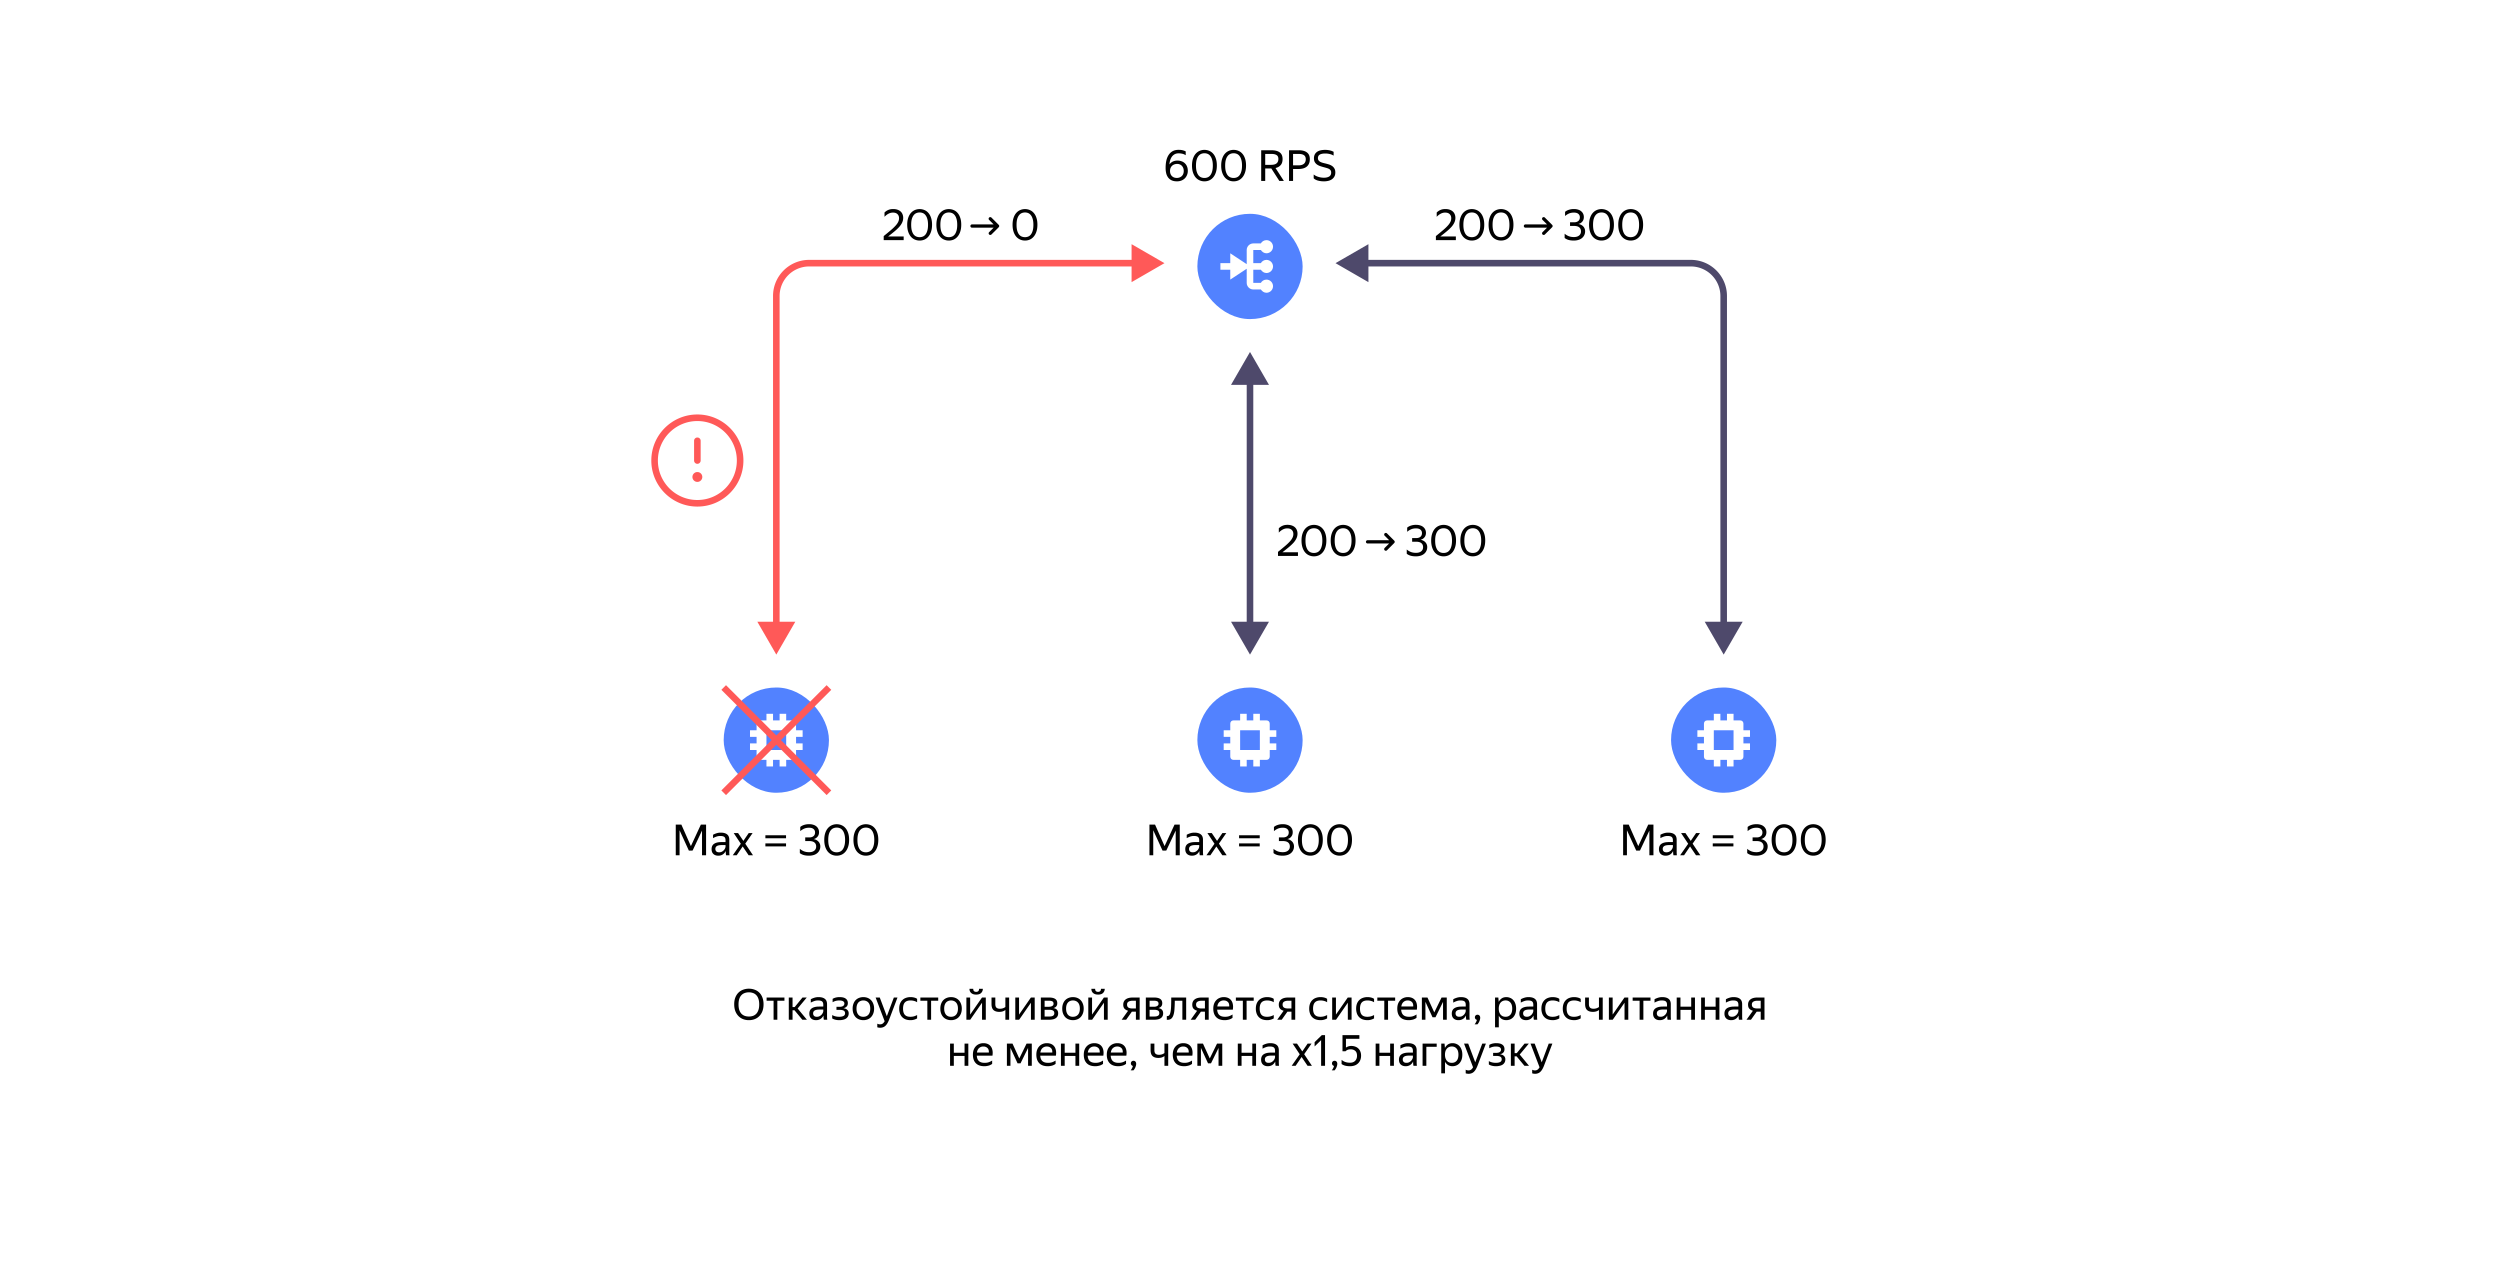 <svg xmlns="http://www.w3.org/2000/svg" width="760" height="384" fill="none" viewBox="0 0 760 384">
    <g filter="url(#filter0_d_20_65)">
        <rect width="460" height="340" x="150" y="22" fill="#fff" rx="10"/>
    </g>
    <rect width="32" height="32" x="364" y="65" fill="#5282FF" rx="16"/>
    <path fill="#fff" d="M381 82h2.3c.4.6 1 1 1.7 1 1.1 0 2-.9 2-2s-.9-2-2-2c-.7 0-1.4.4-1.7 1H381v-4h2.3c.4.6 1 1 1.7 1 1.1 0 2-.9 2-2s-.9-2-2-2c-.7 0-1.4.4-1.7 1H381c-1.1 0-2 .9-2 2v4.3l-5-3.3v3h-3v2h3v3l5-3.3V86c0 1.1.9 2 2 2h2.3c.4.6 1 1 1.7 1 1.1 0 2-.9 2-2s-.9-2-2-2c-.7 0-1.4.4-1.7 1H381v-4Z"/>
    <rect width="32" height="32" x="364" y="209" fill="#5282FF" rx="16"/>
    <path fill="#fff" d="M388 224v-2h-2v-2c0-.6-.4-1-1-1h-2v-2h-2v2h-2v-2h-2v2h-2c-.6 0-1 .4-1 1v2h-2v2h2v2h-2v2h2v2c0 .6.4 1 1 1h2v2h2v-2h2v2h2v-2h2c.6 0 1-.4 1-1v-2h2v-2h-2v-2h2Zm-5 4h-6v-6h6v6Z"/>
    <path fill="#000" d="M361.094 51.945c0 .477-.086.91-.26 1.3-.164.39-.394.728-.689 1.014a3.159 3.159 0 0 1-1.053.65 3.679 3.679 0 0 1-1.287.221c-.624 0-1.157-.1-1.599-.299a2.832 2.832 0 0 1-1.066-.832 3.614 3.614 0 0 1-.611-1.3 7.05 7.05 0 0 1-.182-1.651c0-.815.074-1.56.221-2.236.156-.676.395-1.252.715-1.729a3.394 3.394 0 0 1 1.222-1.131c.503-.269 1.097-.403 1.781-.403.52 0 .949.048 1.287.143.338.087.633.2.884.338v1.157a3.115 3.115 0 0 0-1.014-.442 4.976 4.976 0 0 0-1.157-.13c-.433 0-.819.087-1.157.26a2.573 2.573 0 0 0-.845.715 3.594 3.594 0 0 0-.533 1.079 5.73 5.73 0 0 0-.247 1.326 2.829 2.829 0 0 1 1.066-.897c.416-.19.867-.286 1.352-.286.442 0 .854.07 1.235.208a2.722 2.722 0 0 1 1.69 1.586c.165.39.247.836.247 1.339Zm-3.328 2.145c.278 0 .542-.043.793-.13.26-.095.486-.23.676-.403.191-.173.343-.39.455-.65a2.4 2.4 0 0 0 .169-.936c0-.347-.056-.654-.169-.923a2.069 2.069 0 0 0-.442-.676 1.695 1.695 0 0 0-.637-.403 1.879 1.879 0 0 0-.715-.143c-.312 0-.602.048-.871.143a2.052 2.052 0 0 0-.702.416 1.899 1.899 0 0 0-.468.676c-.112.269-.169.58-.169.936 0 .312.048.598.143.858.096.251.234.472.416.663.182.182.399.325.65.429.26.095.551.143.871.143Zm8.386 1.04c-.52 0-1.01-.1-1.469-.299a3.372 3.372 0 0 1-1.209-.897c-.338-.399-.607-.897-.806-1.495-.199-.607-.299-1.309-.299-2.106 0-.797.1-1.495.299-2.093.199-.598.468-1.092.806-1.482.347-.399.75-.698 1.209-.897a3.65 3.65 0 0 1 1.469-.299c.52 0 1.01.1 1.469.299.459.19.858.485 1.196.884.347.39.615.884.806 1.482.199.59.299 1.283.299 2.08 0 .797-.1 1.495-.299 2.093-.191.598-.459 1.1-.806 1.508a3.326 3.326 0 0 1-1.196.923 3.65 3.65 0 0 1-1.469.299Zm-.013-1.027c.355 0 .689-.065 1.001-.195.312-.13.581-.342.806-.637.234-.303.416-.693.546-1.17.139-.477.208-1.062.208-1.755 0-.693-.069-1.278-.208-1.755-.13-.477-.312-.862-.546-1.157a1.92 1.92 0 0 0-.806-.65 2.482 2.482 0 0 0-.988-.195c-.355 0-.689.065-1.001.195a2.01 2.01 0 0 0-.819.65c-.234.295-.42.68-.559 1.157-.13.477-.195 1.062-.195 1.755 0 .693.065 1.278.195 1.755.139.477.321.867.546 1.17.234.295.507.507.819.637.312.13.646.195 1.001.195Zm8.887 1.027c-.52 0-1.01-.1-1.469-.299a3.372 3.372 0 0 1-1.209-.897c-.338-.399-.607-.897-.806-1.495-.199-.607-.299-1.309-.299-2.106 0-.797.1-1.495.299-2.093.199-.598.468-1.092.806-1.482.347-.399.75-.698 1.209-.897a3.65 3.65 0 0 1 1.469-.299c.52 0 1.01.1 1.469.299.459.19.858.485 1.196.884.347.39.615.884.806 1.482.199.59.299 1.283.299 2.08 0 .797-.1 1.495-.299 2.093-.191.598-.459 1.1-.806 1.508a3.326 3.326 0 0 1-1.196.923 3.65 3.65 0 0 1-1.469.299Zm-.013-1.027c.355 0 .689-.065 1.001-.195.312-.13.581-.342.806-.637.234-.303.416-.693.546-1.17.139-.477.208-1.062.208-1.755 0-.693-.069-1.278-.208-1.755-.13-.477-.312-.862-.546-1.157a1.92 1.92 0 0 0-.806-.65 2.482 2.482 0 0 0-.988-.195c-.355 0-.689.065-1.001.195a2.01 2.01 0 0 0-.819.65c-.234.295-.42.68-.559 1.157-.13.477-.195 1.062-.195 1.755 0 .693.065 1.278.195 1.755.139.477.321.867.546 1.17.234.295.507.507.819.637.312.13.646.195 1.001.195Zm8.39-8.424h3.12c1.1 0 1.937.217 2.509.65.58.425.871 1.096.871 2.015 0 .815-.2 1.439-.598 1.872-.39.433-.906.72-1.547.858L390.293 55h-1.378l-2.431-3.783h-1.859V55h-1.222v-9.321Zm1.222 1.118v3.315h1.781c.329 0 .628-.03.897-.091.277-.06.511-.16.702-.299.199-.139.351-.32.455-.546.112-.234.169-.52.169-.858 0-.555-.182-.945-.546-1.17-.364-.234-.884-.351-1.56-.351h-1.898Zm7.245-1.118h2.977c1.058 0 1.877.221 2.457.663.59.433.884 1.114.884 2.041 0 .529-.086.984-.26 1.365-.164.373-.398.68-.702.923-.303.243-.667.42-1.092.533a5.314 5.314 0 0 1-1.391.169h-1.651V55h-1.222v-9.321Zm1.222 1.118v3.471h1.651c.33 0 .629-.035.897-.104.269-.07.499-.178.689-.325.2-.147.351-.338.455-.572a2.05 2.05 0 0 0 .169-.871c0-.563-.182-.97-.546-1.222-.364-.251-.884-.377-1.56-.377h-1.755Zm9.376 8.333c-.424 0-.806-.03-1.144-.091a5.489 5.489 0 0 1-.897-.208 4.634 4.634 0 0 1-.65-.299 2.596 2.596 0 0 1-.416-.325v-1.17c.13.113.299.23.507.351.208.113.447.217.715.312.278.095.572.173.884.234.321.06.655.091 1.001.091.676 0 1.214-.126 1.612-.377.399-.26.598-.65.598-1.17 0-.26-.047-.472-.143-.637a1.157 1.157 0 0 0-.416-.429 2.415 2.415 0 0 0-.689-.299 17.698 17.698 0 0 0-.949-.273 17.368 17.368 0 0 1-1.092-.325 4.029 4.029 0 0 1-.988-.481c-.286-.2-.52-.45-.702-.754-.173-.303-.26-.689-.26-1.157 0-.806.282-1.434.845-1.885.564-.45 1.426-.676 2.587-.676.338 0 .637.022.897.065.269.035.503.082.702.143.208.052.386.113.533.182.156.07.295.134.416.195v1.17a3.645 3.645 0 0 0-1.183-.494 5.622 5.622 0 0 0-1.365-.156c-.416 0-.767.035-1.053.104a1.87 1.87 0 0 0-.676.273 1.08 1.08 0 0 0-.377.442 1.41 1.41 0 0 0-.117.585c0 .26.057.477.169.65.122.173.278.32.468.442.2.113.425.208.676.286.252.078.516.147.793.208.364.087.737.186 1.118.299.382.113.724.269 1.027.468.304.2.551.46.741.78.2.312.299.72.299 1.222 0 .494-.099.914-.299 1.261-.19.338-.446.615-.767.832a3.23 3.23 0 0 1-1.105.468 5.802 5.802 0 0 1-1.3.143Zm-48.436 202.088 3.029-6.539h1.586V260h-1.235v-7.501l-2.86 6.071-.611.013h-.546l.013-.013-2.821-6.175V260h-1.157v-9.321h1.703l2.899 6.539Zm10.582 1.495a3.968 3.968 0 0 1-.299.494 2.28 2.28 0 0 1-.455.455 2.306 2.306 0 0 1-.65.338c-.243.087-.529.13-.858.13-.607 0-1.097-.169-1.469-.507-.373-.347-.559-.841-.559-1.482 0-.737.255-1.278.767-1.625.52-.347 1.256-.52 2.21-.52h1.261v-.559c0-.468-.122-.802-.364-1.001-.243-.199-.659-.299-1.248-.299-.416 0-.811.069-1.183.208-.373.13-.707.282-1.001.455v-1.027c.242-.147.567-.29.975-.429a4.07 4.07 0 0 1 1.365-.221c.849 0 1.495.178 1.937.533.442.347.663.888.663 1.625v3.9c.008.095.013.195.013.299.008.104.017.204.026.299.008.087.017.16.026.221h-1.04a5.896 5.896 0 0 1-.078-.507 7.42 7.42 0 0 1-.026-.585l-.013-.195Zm-2.015.39c.355 0 .658-.074.91-.221.251-.147.455-.316.611-.507.156-.199.268-.39.338-.572.069-.191.104-.325.104-.403v-.494h-1.144c-.685 0-1.183.1-1.495.299-.304.191-.455.481-.455.871 0 .303.091.55.273.741.182.191.468.286.858.286Zm7.18-1.781-1.82 2.678h-1.196l2.444-3.497-2.158-3.25h1.326l1.612 2.379 1.625-2.379h1.183l-2.236 3.224 2.353 3.523h-1.326l-1.807-2.678Zm6.899-2.483v-.91h6.279v.91h-6.279Zm0 2.47v-.91h6.279v.91h-6.279Zm16.698 0c0 .433-.086.823-.26 1.17a2.584 2.584 0 0 1-.702.897 3.09 3.09 0 0 1-1.079.559c-.424.13-.888.195-1.391.195-.641 0-1.196-.069-1.664-.208-.468-.147-.845-.342-1.131-.585v-1.3c.295.277.681.52 1.157.728.477.199 1.027.299 1.651.299.668 0 1.192-.152 1.573-.455.39-.303.585-.728.585-1.274 0-.52-.173-.923-.52-1.209-.338-.295-.875-.442-1.612-.442h-1.196v-1.105h1.248c.52 0 .941-.13 1.261-.39.321-.26.481-.637.481-1.131 0-.442-.156-.789-.468-1.04-.303-.26-.749-.39-1.339-.39-.598 0-1.113.1-1.547.299a4.558 4.558 0 0 0-1.144.741v-1.274a3.43 3.43 0 0 1 1.144-.611c.46-.156.98-.234 1.56-.234.468 0 .889.061 1.261.182.373.113.685.277.936.494.26.217.46.477.598.78.139.295.208.624.208.988 0 .295-.043.559-.13.793a1.862 1.862 0 0 1-.364.611c-.147.173-.32.321-.52.442a2.347 2.347 0 0 1-.637.247c.278.043.538.126.78.247.252.121.468.277.65.468.191.182.338.403.442.663.113.251.169.533.169.845Zm4.984 2.821c-.52 0-1.01-.1-1.469-.299a3.365 3.365 0 0 1-1.209-.897c-.338-.399-.607-.897-.806-1.495-.199-.607-.299-1.309-.299-2.106 0-.797.1-1.495.299-2.093.199-.598.468-1.092.806-1.482.347-.399.75-.698 1.209-.897a3.654 3.654 0 0 1 1.469-.299c.52 0 1.01.1 1.469.299.459.191.858.485 1.196.884.347.39.615.884.806 1.482.199.589.299 1.283.299 2.08 0 .797-.1 1.495-.299 2.093-.191.598-.459 1.101-.806 1.508a3.33 3.33 0 0 1-1.196.923 3.654 3.654 0 0 1-1.469.299Zm-.013-1.027c.355 0 .689-.065 1.001-.195.312-.13.581-.342.806-.637.234-.303.416-.693.546-1.17.139-.477.208-1.062.208-1.755 0-.693-.069-1.278-.208-1.755-.13-.477-.312-.862-.546-1.157a1.922 1.922 0 0 0-.806-.65 2.482 2.482 0 0 0-.988-.195c-.355 0-.689.065-1.001.195-.312.13-.585.347-.819.65-.234.295-.42.68-.559 1.157-.13.477-.195 1.062-.195 1.755 0 .693.065 1.278.195 1.755.139.477.321.867.546 1.17.234.295.507.507.819.637.312.13.646.195 1.001.195Zm8.887 1.027c-.52 0-1.01-.1-1.469-.299a3.365 3.365 0 0 1-1.209-.897c-.338-.399-.607-.897-.806-1.495-.199-.607-.299-1.309-.299-2.106 0-.797.1-1.495.299-2.093.199-.598.468-1.092.806-1.482.347-.399.75-.698 1.209-.897a3.654 3.654 0 0 1 1.469-.299c.52 0 1.01.1 1.469.299.459.191.858.485 1.196.884.347.39.615.884.806 1.482.199.589.299 1.283.299 2.08 0 .797-.1 1.495-.299 2.093-.191.598-.459 1.101-.806 1.508a3.33 3.33 0 0 1-1.196.923 3.654 3.654 0 0 1-1.469.299Zm-.013-1.027c.355 0 .689-.065 1.001-.195.312-.13.581-.342.806-.637.234-.303.416-.693.546-1.17.139-.477.208-1.062.208-1.755 0-.693-.069-1.278-.208-1.755-.13-.477-.312-.862-.546-1.157a1.922 1.922 0 0 0-.806-.65 2.482 2.482 0 0 0-.988-.195c-.355 0-.689.065-1.001.195-.312.13-.585.347-.819.65-.234.295-.42.68-.559 1.157-.13.477-.195 1.062-.195 1.755 0 .693.065 1.278.195 1.755.139.477.321.867.546 1.17.234.295.507.507.819.637.312.13.646.195 1.001.195Z"/>
    <rect width="32" height="32" x="508" y="209" fill="#5282FF" rx="16"/>
    <path fill="#fff" d="M532 224v-2h-2v-2c0-.6-.4-1-1-1h-2v-2h-2v2h-2v-2h-2v2h-2c-.6 0-1 .4-1 1v2h-2v2h2v2h-2v2h2v2c0 .6.4 1 1 1h2v2h2v-2h2v2h2v-2h2c.6 0 1-.4 1-1v-2h2v-2h-2v-2h2Zm-5 4h-6v-6h6v6Z"/>
    <path fill="#000" d="m498.032 257.218 3.029-6.539h1.586V260h-1.235v-7.501l-2.86 6.071-.611.013h-.546l.013-.013-2.821-6.175V260h-1.157v-9.321h1.703l2.899 6.539Zm10.582 1.495a3.968 3.968 0 0 1-.299.494 2.28 2.28 0 0 1-.455.455 2.306 2.306 0 0 1-.65.338c-.243.087-.529.13-.858.13-.607 0-1.097-.169-1.469-.507-.373-.347-.559-.841-.559-1.482 0-.737.255-1.278.767-1.625.52-.347 1.256-.52 2.21-.52h1.261v-.559c0-.468-.122-.802-.364-1.001-.243-.199-.659-.299-1.248-.299-.416 0-.811.069-1.183.208-.373.13-.707.282-1.001.455v-1.027c.242-.147.567-.29.975-.429a4.07 4.07 0 0 1 1.365-.221c.849 0 1.495.178 1.937.533.442.347.663.888.663 1.625v3.9c.008.095.013.195.013.299.008.104.017.204.026.299.008.087.017.16.026.221h-1.04a5.896 5.896 0 0 1-.078-.507 7.42 7.42 0 0 1-.026-.585l-.013-.195Zm-2.015.39c.355 0 .658-.074.91-.221.251-.147.455-.316.611-.507.156-.199.268-.39.338-.572.069-.191.104-.325.104-.403v-.494h-1.144c-.685 0-1.183.1-1.495.299-.304.191-.455.481-.455.871 0 .303.091.55.273.741.182.191.468.286.858.286Zm7.18-1.781-1.82 2.678h-1.196l2.444-3.497-2.158-3.25h1.326l1.612 2.379 1.625-2.379h1.183l-2.236 3.224 2.353 3.523h-1.326l-1.807-2.678Zm6.899-2.483v-.91h6.279v.91h-6.279Zm0 2.47v-.91h6.279v.91h-6.279Zm16.698 0c0 .433-.086.823-.26 1.17a2.584 2.584 0 0 1-.702.897 3.09 3.09 0 0 1-1.079.559c-.424.13-.888.195-1.391.195-.641 0-1.196-.069-1.664-.208-.468-.147-.845-.342-1.131-.585v-1.3c.295.277.681.52 1.157.728.477.199 1.027.299 1.651.299.668 0 1.192-.152 1.573-.455.39-.303.585-.728.585-1.274 0-.52-.173-.923-.52-1.209-.338-.295-.875-.442-1.612-.442h-1.196v-1.105h1.248c.52 0 .941-.13 1.261-.39.321-.26.481-.637.481-1.131 0-.442-.156-.789-.468-1.04-.303-.26-.749-.39-1.339-.39-.598 0-1.113.1-1.547.299a4.558 4.558 0 0 0-1.144.741v-1.274a3.43 3.43 0 0 1 1.144-.611c.46-.156.98-.234 1.56-.234.468 0 .889.061 1.261.182.373.113.685.277.936.494.26.217.46.477.598.78.139.295.208.624.208.988 0 .295-.043.559-.13.793a1.862 1.862 0 0 1-.364.611c-.147.173-.32.321-.52.442a2.347 2.347 0 0 1-.637.247c.278.043.538.126.78.247.252.121.468.277.65.468.191.182.338.403.442.663.113.251.169.533.169.845Zm4.984 2.821c-.52 0-1.01-.1-1.469-.299a3.365 3.365 0 0 1-1.209-.897c-.338-.399-.607-.897-.806-1.495-.199-.607-.299-1.309-.299-2.106 0-.797.1-1.495.299-2.093.199-.598.468-1.092.806-1.482.347-.399.75-.698 1.209-.897a3.654 3.654 0 0 1 1.469-.299c.52 0 1.01.1 1.469.299.459.191.858.485 1.196.884.347.39.615.884.806 1.482.199.589.299 1.283.299 2.08 0 .797-.1 1.495-.299 2.093-.191.598-.459 1.101-.806 1.508a3.33 3.33 0 0 1-1.196.923 3.654 3.654 0 0 1-1.469.299Zm-.013-1.027c.355 0 .689-.065 1.001-.195.312-.13.581-.342.806-.637.234-.303.416-.693.546-1.17.139-.477.208-1.062.208-1.755 0-.693-.069-1.278-.208-1.755-.13-.477-.312-.862-.546-1.157a1.922 1.922 0 0 0-.806-.65 2.482 2.482 0 0 0-.988-.195c-.355 0-.689.065-1.001.195-.312.13-.585.347-.819.65-.234.295-.42.68-.559 1.157-.13.477-.195 1.062-.195 1.755 0 .693.065 1.278.195 1.755.139.477.321.867.546 1.17.234.295.507.507.819.637.312.13.646.195 1.001.195Zm8.887 1.027c-.52 0-1.01-.1-1.469-.299a3.365 3.365 0 0 1-1.209-.897c-.338-.399-.607-.897-.806-1.495-.199-.607-.299-1.309-.299-2.106 0-.797.1-1.495.299-2.093.199-.598.468-1.092.806-1.482.347-.399.75-.698 1.209-.897a3.654 3.654 0 0 1 1.469-.299c.52 0 1.01.1 1.469.299.459.191.858.485 1.196.884.347.39.615.884.806 1.482.199.589.299 1.283.299 2.08 0 .797-.1 1.495-.299 2.093-.191.598-.459 1.101-.806 1.508a3.33 3.33 0 0 1-1.196.923 3.654 3.654 0 0 1-1.469.299Zm-.013-1.027c.355 0 .689-.065 1.001-.195.312-.13.581-.342.806-.637.234-.303.416-.693.546-1.17.139-.477.208-1.062.208-1.755 0-.693-.069-1.278-.208-1.755-.13-.477-.312-.862-.546-1.157a1.922 1.922 0 0 0-.806-.65 2.482 2.482 0 0 0-.988-.195c-.355 0-.689.065-1.001.195-.312.13-.585.347-.819.65-.234.295-.42.68-.559 1.157-.13.477-.195 1.062-.195 1.755 0 .693.065 1.278.195 1.755.139.477.321.867.546 1.17.234.295.507.507.819.637.312.13.646.195 1.001.195ZM227.659 310.13a4.888 4.888 0 0 1-1.755-.312 4.058 4.058 0 0 1-1.417-.936 4.44 4.44 0 0 1-.949-1.508c-.225-.598-.338-1.287-.338-2.067 0-.78.113-1.465.338-2.054.234-.598.551-1.092.949-1.482a3.832 3.832 0 0 1 1.417-.897 4.888 4.888 0 0 1 1.755-.312c.633 0 1.222.104 1.768.312a3.824 3.824 0 0 1 1.417.897c.399.399.711.897.936 1.495.226.589.338 1.274.338 2.054 0 .771-.112 1.456-.338 2.054a4.267 4.267 0 0 1-.936 1.508 4.048 4.048 0 0 1-1.417.936 4.924 4.924 0 0 1-1.768.312Zm0-1.105c.451 0 .867-.065 1.248-.195.382-.139.711-.351.988-.637.286-.295.507-.676.663-1.144.165-.468.247-1.036.247-1.703s-.082-1.235-.247-1.703c-.156-.468-.377-.845-.663-1.131a2.392 2.392 0 0 0-.988-.637 3.616 3.616 0 0 0-1.248-.208c-.45 0-.866.069-1.248.208-.381.13-.715.342-1.001.637-.277.286-.498.663-.663 1.131-.156.468-.234 1.036-.234 1.703s.078 1.235.234 1.703c.165.468.386.849.663 1.144.286.286.62.498 1.001.637.382.13.798.195 1.248.195Zm8.652-4.797V310h-1.144v-5.772h-2.119v-.975h5.421v.975h-2.158Zm5.221 2.899h-.598V310h-1.144v-6.747h1.144v2.899h.65l2.366-2.899h1.3l-2.769 3.328 2.821 3.419h-1.391l-2.379-2.873Zm8.798 1.586a3.85 3.85 0 0 1-.299.494 2.253 2.253 0 0 1-1.105.793c-.242.087-.528.13-.858.13-.606 0-1.096-.169-1.469-.507-.372-.347-.559-.841-.559-1.482 0-.737.256-1.278.767-1.625.52-.347 1.257-.52 2.21-.52h1.261v-.559c0-.468-.121-.802-.364-1.001-.242-.199-.658-.299-1.248-.299-.416 0-.81.069-1.183.208-.372.13-.706.282-1.001.455v-1.027c.243-.147.568-.29.975-.429a4.07 4.07 0 0 1 1.365-.221c.85 0 1.495.178 1.937.533.442.347.663.888.663 1.625v3.9c.009.095.013.195.013.299l.026.299c.009.087.018.16.026.221h-1.04a5.896 5.896 0 0 1-.078-.507 7.937 7.937 0 0 1-.026-.585l-.013-.195Zm-2.015.39c.356 0 .659-.074.91-.221.252-.147.455-.316.611-.507.156-.199.269-.39.338-.572.07-.191.104-.325.104-.403v-.494h-1.144c-.684 0-1.183.1-1.495.299-.303.191-.455.481-.455.871 0 .303.091.55.273.741.182.191.468.286.858.286Zm9.69-1.066c0 .381-.078.706-.234.975-.147.26-.351.477-.611.65-.26.165-.563.282-.91.351a4.726 4.726 0 0 1-1.066.117c-.494 0-.932-.052-1.313-.156-.373-.104-.667-.23-.884-.377v-1.027c.269.165.589.295.962.39.373.095.776.143 1.209.143.494 0 .906-.078 1.235-.234.338-.165.507-.442.507-.832 0-.381-.143-.65-.429-.806-.277-.156-.706-.234-1.287-.234h-.897v-.923h.936c.477 0 .841-.087 1.092-.26.251-.173.377-.425.377-.754a.682.682 0 0 0-.13-.429.802.802 0 0 0-.325-.286 1.38 1.38 0 0 0-.494-.156 3.098 3.098 0 0 0-.585-.052c-.399 0-.771.048-1.118.143-.338.095-.646.23-.923.403v-1.027c.225-.147.516-.273.871-.377a4.602 4.602 0 0 1 1.261-.156c.823 0 1.443.156 1.859.468.425.312.637.763.637 1.352 0 .442-.121.789-.364 1.04-.234.251-.568.425-1.001.52.537.069.94.238 1.209.507.277.269.416.611.416 1.027Zm4.447 2.093c-.459 0-.888-.078-1.287-.234a2.993 2.993 0 0 1-1.04-.676 3.3 3.3 0 0 1-.676-1.105c-.165-.433-.247-.932-.247-1.495 0-.555.082-1.049.247-1.482.165-.442.39-.81.676-1.105.295-.295.641-.52 1.04-.676a3.503 3.503 0 0 1 1.287-.234c.468 0 .901.078 1.3.234a2.86 2.86 0 0 1 1.027.676c.295.295.524.663.689 1.105.173.433.26.927.26 1.482 0 .563-.087 1.062-.26 1.495a3.188 3.188 0 0 1-.689 1.105 2.86 2.86 0 0 1-1.027.676 3.538 3.538 0 0 1-1.3.234Zm0-1.027c.303 0 .581-.048.832-.143.26-.104.485-.256.676-.455a2.13 2.13 0 0 0 .442-.78c.104-.312.156-.68.156-1.105 0-.425-.052-.793-.156-1.105a2.003 2.003 0 0 0-.442-.767 1.698 1.698 0 0 0-.676-.455 2.156 2.156 0 0 0-.832-.156c-.303 0-.581.052-.832.156a1.719 1.719 0 0 0-.663.455 2.107 2.107 0 0 0-.429.767c-.104.312-.156.68-.156 1.105 0 .425.052.793.156 1.105.104.312.247.572.429.78.191.199.412.351.663.455.251.095.529.143.832.143Zm7.859.819a7.766 7.766 0 0 1-.494 1.066 3.6 3.6 0 0 1-.585.793c-.217.217-.46.377-.728.481a2.367 2.367 0 0 1-.923.169c-.174 0-.334-.013-.481-.039a1.427 1.427 0 0 1-.403-.104v-1.105c.095.069.216.121.364.156.147.043.307.065.481.065.32 0 .585-.078.793-.234.208-.147.407-.386.598-.715l-2.743-7.202h1.261l2.145 5.694 2.132-5.694h1.105l-2.522 6.669Zm6.439.208c-.52 0-.992-.078-1.417-.234a3.103 3.103 0 0 1-1.066-.689 3.048 3.048 0 0 1-.676-1.105 4.357 4.357 0 0 1-.234-1.482c0-.546.078-1.036.234-1.469.165-.433.395-.797.689-1.092a2.861 2.861 0 0 1 1.079-.689 3.963 3.963 0 0 1 1.443-.247c.416 0 .798.048 1.144.143.347.087.633.217.858.39v1.027a3.032 3.032 0 0 0-.936-.403 3.873 3.873 0 0 0-1.053-.143c-.788 0-1.369.204-1.742.611-.364.407-.546 1.031-.546 1.872 0 .841.178 1.465.533 1.872.356.407.919.611 1.69.611.408 0 .78-.048 1.118-.143.347-.104.659-.234.936-.39v1.027a3.984 3.984 0 0 1-2.054.533Zm6.305-5.902V310h-1.144v-5.772h-2.119v-.975h5.421v.975h-2.158Zm6.057 5.902c-.459 0-.888-.078-1.287-.234a3.002 3.002 0 0 1-1.04-.676 3.3 3.3 0 0 1-.676-1.105c-.164-.433-.247-.932-.247-1.495 0-.555.083-1.049.247-1.482.165-.442.39-.81.676-1.105.295-.295.642-.52 1.04-.676a3.503 3.503 0 0 1 1.287-.234c.468 0 .902.078 1.3.234a2.86 2.86 0 0 1 1.027.676c.295.295.525.663.689 1.105.174.433.26.927.26 1.482 0 .563-.086 1.062-.26 1.495a3.173 3.173 0 0 1-.689 1.105 2.86 2.86 0 0 1-1.027.676 3.534 3.534 0 0 1-1.3.234Zm0-1.027c.304 0 .581-.048.832-.143a1.9 1.9 0 0 0 .676-.455 2.13 2.13 0 0 0 .442-.78c.104-.312.156-.68.156-1.105 0-.425-.052-.793-.156-1.105a2.003 2.003 0 0 0-.442-.767 1.691 1.691 0 0 0-.676-.455 2.152 2.152 0 0 0-.832-.156c-.303 0-.58.052-.832.156a1.719 1.719 0 0 0-.663.455 2.107 2.107 0 0 0-.429.767c-.104.312-.156.68-.156 1.105 0 .425.052.793.156 1.105.104.312.247.572.429.78.191.199.412.351.663.455.252.095.529.143.832.143Zm7.648-6.747a2.87 2.87 0 0 1-.91-.13 1.984 1.984 0 0 1-.637-.377 1.709 1.709 0 0 1-.377-.559 2.06 2.06 0 0 1-.117-.702h1.144c0 .329.078.568.234.715.164.147.385.221.663.221.277 0 .494-.074.65-.221.156-.147.234-.386.234-.715h1.144c0 .494-.169.914-.507 1.261-.33.338-.837.507-1.521.507Zm-1.833 6.084 3.601-5.187h1.157V310h-1.144v-5.174L294.953 310h-1.17v-6.747h1.144v5.187Zm11.851 1.56h-1.144v-2.964a2.724 2.724 0 0 1-.819.429c-.303.095-.65.143-1.04.143-.762 0-1.347-.186-1.755-.559-.398-.381-.598-.988-.598-1.82v-1.976h1.157v1.989c0 .529.122.897.364 1.105.243.208.585.312 1.027.312.304 0 .598-.043.884-.13.286-.087.546-.221.78-.403v-2.873h1.144V310Zm3.015-1.56 3.601-5.187h1.157V310h-1.144v-5.174L309.819 310h-1.17v-6.747h1.144v5.187Zm6.625-5.187h2.522c.815 0 1.43.143 1.846.429.416.277.624.715.624 1.313 0 .399-.104.719-.312.962-.199.234-.485.403-.858.507.962.156 1.443.689 1.443 1.599 0 .347-.069.646-.208.897a1.704 1.704 0 0 1-.572.598 2.53 2.53 0 0 1-.884.338 5.525 5.525 0 0 1-1.105.104h-2.496v-6.747Zm1.144.975v1.833h1.274c.434 0 .78-.078 1.04-.234.269-.156.403-.381.403-.676 0-.355-.117-.598-.351-.728-.234-.13-.567-.195-1.001-.195h-1.365Zm0 2.743v2.054h1.339c.243 0 .46-.013.65-.039.2-.035.369-.091.507-.169a.839.839 0 0 0 .338-.312.92.92 0 0 0 .117-.481c0-.39-.134-.663-.403-.819-.268-.156-.671-.234-1.209-.234h-1.339Zm8.608 3.159c-.459 0-.888-.078-1.287-.234a2.993 2.993 0 0 1-1.04-.676 3.3 3.3 0 0 1-.676-1.105c-.165-.433-.247-.932-.247-1.495 0-.555.082-1.049.247-1.482.165-.442.39-.81.676-1.105.295-.295.641-.52 1.04-.676a3.503 3.503 0 0 1 1.287-.234c.468 0 .901.078 1.3.234a2.86 2.86 0 0 1 1.027.676c.295.295.524.663.689 1.105.173.433.26.927.26 1.482 0 .563-.087 1.062-.26 1.495a3.188 3.188 0 0 1-.689 1.105 2.86 2.86 0 0 1-1.027.676 3.538 3.538 0 0 1-1.3.234Zm0-1.027c.303 0 .581-.048.832-.143.26-.104.485-.256.676-.455a2.13 2.13 0 0 0 .442-.78c.104-.312.156-.68.156-1.105 0-.425-.052-.793-.156-1.105a2.003 2.003 0 0 0-.442-.767 1.698 1.698 0 0 0-.676-.455 2.156 2.156 0 0 0-.832-.156c-.303 0-.581.052-.832.156a1.719 1.719 0 0 0-.663.455 2.107 2.107 0 0 0-.429.767c-.104.312-.156.68-.156 1.105 0 .425.052.793.156 1.105.104.312.247.572.429.78.191.199.412.351.663.455.251.095.529.143.832.143Zm7.647-6.747c-.346 0-.65-.043-.91-.13a2.006 2.006 0 0 1-.637-.377 1.74 1.74 0 0 1-.377-.559 2.06 2.06 0 0 1-.117-.702h1.144c0 .329.078.568.234.715.165.147.386.221.663.221.278 0 .494-.074.65-.221.156-.147.234-.386.234-.715h1.144c0 .494-.169.914-.507 1.261-.329.338-.836.507-1.521.507Zm-1.833 6.084 3.601-5.187h1.157V310h-1.144v-5.174L332.01 310h-1.17v-6.747h1.144v5.187Zm9.482-3.003c0-.381.07-.706.208-.975.139-.277.334-.503.585-.676.252-.182.551-.316.897-.403.347-.087.724-.13 1.131-.13h2.171V310h-1.144v-2.444h-1.235L342.35 310h-1.365l1.95-2.73c-.468-.139-.832-.351-1.092-.637-.251-.286-.377-.685-.377-1.196Zm3.848 1.144v-2.353h-1.027c-.485 0-.884.091-1.196.273-.312.182-.468.477-.468.884 0 .425.139.732.416.923.278.182.672.273 1.183.273h1.092Zm3.02-3.328h2.522c.815 0 1.43.143 1.846.429.416.277.624.715.624 1.313 0 .399-.104.719-.312.962-.199.234-.485.403-.858.507.962.156 1.443.689 1.443 1.599 0 .347-.069.646-.208.897a1.704 1.704 0 0 1-.572.598 2.53 2.53 0 0 1-.884.338 5.525 5.525 0 0 1-1.105.104h-2.496v-6.747Zm1.144.975v1.833h1.274c.434 0 .78-.078 1.04-.234.269-.156.403-.381.403-.676 0-.355-.117-.598-.351-.728-.234-.13-.567-.195-1.001-.195h-1.365Zm0 2.743v2.054h1.339c.243 0 .46-.013.65-.039.2-.035.369-.091.507-.169a.839.839 0 0 0 .338-.312.92.92 0 0 0 .117-.481c0-.39-.134-.663-.403-.819-.268-.156-.671-.234-1.209-.234h-1.339Zm6.295.936c.122-.442.2-1.04.234-1.794.035-.754.052-1.707.052-2.86h4.537V310h-1.157v-5.772h-2.301a39.299 39.299 0 0 1-.091 2.47c-.043.719-.143 1.326-.299 1.82-.147.494-.368.871-.663 1.131-.286.251-.671.377-1.157.377h-.104a.588.588 0 0 1-.117-.013v-1.131c.044.009.1.013.169.013.442 0 .741-.329.897-.988Zm6.679-2.47c0-.381.069-.706.208-.975.138-.277.333-.503.585-.676.251-.182.55-.316.897-.403.346-.087.723-.13 1.131-.13h2.171V310H366.3v-2.444h-1.235L363.336 310h-1.365l1.95-2.73c-.468-.139-.832-.351-1.092-.637-.252-.286-.377-.685-.377-1.196Zm3.848 1.144v-2.353h-1.027c-.486 0-.884.091-1.196.273-.312.182-.468.477-.468.884 0 .425.138.732.416.923.277.182.671.273 1.183.273h1.092Zm8.389 2.847a3.867 3.867 0 0 1-.858.455c-.2.069-.425.126-.676.169a4.19 4.19 0 0 1-.845.078c-1.136 0-1.998-.308-2.587-.923-.59-.615-.884-1.478-.884-2.587 0-.546.078-1.036.234-1.469.164-.433.39-.797.676-1.092a2.816 2.816 0 0 1 1.014-.689c.39-.165.814-.247 1.274-.247.485 0 .918.082 1.3.247.381.165.693.407.936.728.251.321.42.719.507 1.196.095.468.095 1.014 0 1.638h-4.758c.043.728.26 1.274.65 1.638.39.355.97.533 1.742.533.52 0 .966-.074 1.339-.221.372-.147.684-.308.936-.481v1.027Zm-2.678-5.291c-.494 0-.919.152-1.274.455-.356.303-.581.763-.676 1.378h3.627c.034-.624-.109-1.083-.429-1.378-.321-.303-.737-.455-1.248-.455Zm6.957.091V310h-1.144v-5.772h-2.119v-.975h5.421v.975h-2.158Zm6.2 5.902c-.52 0-.992-.078-1.417-.234a3.103 3.103 0 0 1-1.066-.689 3.048 3.048 0 0 1-.676-1.105 4.357 4.357 0 0 1-.234-1.482c0-.546.078-1.036.234-1.469.165-.433.395-.797.689-1.092a2.861 2.861 0 0 1 1.079-.689 3.963 3.963 0 0 1 1.443-.247c.416 0 .798.048 1.144.143.347.087.633.217.858.39v1.027a3.032 3.032 0 0 0-.936-.403 3.873 3.873 0 0 0-1.053-.143c-.788 0-1.369.204-1.742.611-.364.407-.546 1.031-.546 1.872 0 .841.178 1.465.533 1.872.356.407.919.611 1.69.611.408 0 .78-.048 1.118-.143.347-.104.659-.234.936-.39v1.027a3.984 3.984 0 0 1-2.054.533Zm3.588-4.693c0-.381.07-.706.208-.975.139-.277.334-.503.585-.676.252-.182.551-.316.897-.403.347-.087.724-.13 1.131-.13h2.171V310h-1.144v-2.444h-1.235L389.64 310h-1.365l1.95-2.73c-.468-.139-.832-.351-1.092-.637-.251-.286-.377-.685-.377-1.196Zm3.848 1.144v-2.353h-1.027c-.485 0-.884.091-1.196.273-.312.182-.468.477-.468.884 0 .425.139.732.416.923.278.182.672.273 1.183.273h1.092Zm8.789 3.549c-.52 0-.992-.078-1.417-.234a3.103 3.103 0 0 1-1.066-.689 3.034 3.034 0 0 1-.676-1.105 4.357 4.357 0 0 1-.234-1.482c0-.546.078-1.036.234-1.469a3.06 3.06 0 0 1 .689-1.092 2.854 2.854 0 0 1 1.079-.689 3.963 3.963 0 0 1 1.443-.247c.416 0 .797.048 1.144.143.347.087.633.217.858.39v1.027a3.032 3.032 0 0 0-.936-.403 3.873 3.873 0 0 0-1.053-.143c-.789 0-1.369.204-1.742.611-.364.407-.546 1.031-.546 1.872 0 .841.178 1.465.533 1.872.355.407.919.611 1.69.611.407 0 .78-.048 1.118-.143.347-.104.659-.234.936-.39v1.027a3.984 3.984 0 0 1-2.054.533Zm4.732-1.69 3.601-5.187h1.157V310h-1.144v-5.174L406.151 310h-1.17v-6.747h1.144v5.187Zm9.537 1.69c-.52 0-.992-.078-1.417-.234a3.103 3.103 0 0 1-1.066-.689 3.048 3.048 0 0 1-.676-1.105 4.357 4.357 0 0 1-.234-1.482c0-.546.078-1.036.234-1.469.165-.433.395-.797.689-1.092a2.861 2.861 0 0 1 1.079-.689 3.963 3.963 0 0 1 1.443-.247c.416 0 .798.048 1.144.143.347.087.633.217.858.39v1.027a3.032 3.032 0 0 0-.936-.403 3.873 3.873 0 0 0-1.053-.143c-.788 0-1.369.204-1.742.611-.364.407-.546 1.031-.546 1.872 0 .841.178 1.465.533 1.872.356.407.919.611 1.69.611.408 0 .78-.048 1.118-.143.347-.104.659-.234.936-.39v1.027a3.984 3.984 0 0 1-2.054.533Zm6.305-5.902V310h-1.144v-5.772h-2.119v-.975h5.421v.975h-2.158Zm8.657 5.2a3.605 3.605 0 0 1-.351.221 3.982 3.982 0 0 1-.507.234 4.248 4.248 0 0 1-.676.169 4.183 4.183 0 0 1-.845.078c-1.135 0-1.997-.308-2.587-.923-.589-.615-.884-1.478-.884-2.587 0-.546.078-1.036.234-1.469.165-.433.39-.797.676-1.092a2.816 2.816 0 0 1 1.014-.689c.39-.165.815-.247 1.274-.247.486 0 .919.082 1.3.247.382.165.694.407.936.728.252.321.421.719.507 1.196.096.468.096 1.014 0 1.638h-4.758c.044.728.26 1.274.65 1.638.39.355.971.533 1.742.533.52 0 .967-.074 1.339-.221.373-.147.685-.308.936-.481v1.027Zm-2.678-5.291a1.9 1.9 0 0 0-1.274.455c-.355.303-.58.763-.676 1.378h3.627c.035-.624-.108-1.083-.429-1.378-.32-.303-.736-.455-1.248-.455Zm10.739.442-2.288 4.667h-.91l-2.158-4.693V310h-1.079v-6.747h1.703l2.067 4.524 2.21-4.524h1.586V310h-1.131v-5.421Zm6.95 4.134a3.968 3.968 0 0 1-.299.494 2.253 2.253 0 0 1-1.105.793c-.243.087-.529.13-.858.13-.607 0-1.096-.169-1.469-.507-.373-.347-.559-.841-.559-1.482 0-.737.256-1.278.767-1.625.52-.347 1.257-.52 2.21-.52h1.261v-.559c0-.468-.121-.802-.364-1.001-.243-.199-.659-.299-1.248-.299-.416 0-.81.069-1.183.208-.373.13-.706.282-1.001.455v-1.027c.243-.147.568-.29.975-.429a4.07 4.07 0 0 1 1.365-.221c.849 0 1.495.178 1.937.533.442.347.663.888.663 1.625v3.9c.009.095.013.195.013.299l.026.299c.009.087.017.16.026.221h-1.04a5.896 5.896 0 0 1-.078-.507 7.937 7.937 0 0 1-.026-.585l-.013-.195Zm-2.015.39c.355 0 .659-.074.91-.221.251-.147.455-.316.611-.507.156-.199.269-.39.338-.572.069-.191.104-.325.104-.403v-.494h-1.144c-.685 0-1.183.1-1.495.299-.303.191-.455.481-.455.871 0 .303.091.55.273.741.182.191.468.286.858.286Zm4.672 2.288c.078-.087.156-.191.234-.312.078-.121.147-.247.208-.377.069-.121.121-.243.156-.364.043-.113.074-.212.091-.299a.785.785 0 0 1-.442-.273.757.757 0 0 1-.169-.494c0-.225.069-.412.208-.559a.766.766 0 0 1 .585-.234c.243 0 .438.082.585.247.156.165.234.386.234.663 0 .182-.026.373-.078.572a4.252 4.252 0 0 1-.195.559 2.682 2.682 0 0 1-.273.494 2.02 2.02 0 0 1-.286.377h-.858Zm9.594-1.261c-.52 0-.971-.121-1.352-.364a2.642 2.642 0 0 1-.897-1.001v3.536h-1.144v-9.048h1.001l.117 1.313c.225-.442.528-.793.91-1.053.381-.26.853-.39 1.417-.39.39 0 .762.074 1.118.221.364.139.68.355.949.65.277.286.494.65.65 1.092.164.433.247.945.247 1.534 0 .598-.083 1.118-.247 1.56a3.278 3.278 0 0 1-.663 1.092 2.782 2.782 0 0 1-.962.65 3.182 3.182 0 0 1-1.144.208Zm-.169-1.027c.598 0 1.079-.204 1.443-.611.372-.416.559-1.04.559-1.872 0-.815-.187-1.43-.559-1.846-.364-.425-.845-.637-1.443-.637-.295 0-.572.052-.832.156-.252.104-.473.26-.663.468-.182.199-.33.455-.442.767a3.457 3.457 0 0 0-.156 1.092c0 .416.052.78.156 1.092.112.312.26.572.442.78.19.208.411.364.663.468.26.095.537.143.832.143Zm8.459-.39a3.968 3.968 0 0 1-.299.494 2.253 2.253 0 0 1-1.105.793c-.243.087-.529.13-.858.13-.607 0-1.096-.169-1.469-.507-.373-.347-.559-.841-.559-1.482 0-.737.256-1.278.767-1.625.52-.347 1.257-.52 2.21-.52h1.261v-.559c0-.468-.121-.802-.364-1.001-.243-.199-.659-.299-1.248-.299-.416 0-.81.069-1.183.208-.373.13-.706.282-1.001.455v-1.027c.243-.147.568-.29.975-.429a4.07 4.07 0 0 1 1.365-.221c.849 0 1.495.178 1.937.533.442.347.663.888.663 1.625v3.9c.009.095.013.195.013.299l.026.299c.009.087.017.16.026.221h-1.04a5.896 5.896 0 0 1-.078-.507 7.937 7.937 0 0 1-.026-.585l-.013-.195Zm-2.015.39c.355 0 .659-.074.91-.221.251-.147.455-.316.611-.507.156-.199.269-.39.338-.572.069-.191.104-.325.104-.403v-.494h-1.144c-.685 0-1.183.1-1.495.299-.303.191-.455.481-.455.871 0 .303.091.55.273.741.182.191.468.286.858.286Zm7.818 1.027c-.52 0-.992-.078-1.417-.234a3.103 3.103 0 0 1-1.066-.689 3.034 3.034 0 0 1-.676-1.105 4.357 4.357 0 0 1-.234-1.482c0-.546.078-1.036.234-1.469a3.06 3.06 0 0 1 .689-1.092 2.854 2.854 0 0 1 1.079-.689 3.963 3.963 0 0 1 1.443-.247c.416 0 .797.048 1.144.143.347.087.633.217.858.39v1.027a3.032 3.032 0 0 0-.936-.403 3.873 3.873 0 0 0-1.053-.143c-.789 0-1.369.204-1.742.611-.364.407-.546 1.031-.546 1.872 0 .841.178 1.465.533 1.872.355.407.919.611 1.69.611.407 0 .78-.048 1.118-.143.347-.104.659-.234.936-.39v1.027a3.984 3.984 0 0 1-2.054.533Zm6.5 0c-.52 0-.992-.078-1.417-.234a3.103 3.103 0 0 1-1.066-.689 3.034 3.034 0 0 1-.676-1.105 4.357 4.357 0 0 1-.234-1.482c0-.546.078-1.036.234-1.469a3.06 3.06 0 0 1 .689-1.092 2.854 2.854 0 0 1 1.079-.689 3.963 3.963 0 0 1 1.443-.247c.416 0 .797.048 1.144.143.347.087.633.217.858.39v1.027a3.032 3.032 0 0 0-.936-.403 3.873 3.873 0 0 0-1.053-.143c-.789 0-1.369.204-1.742.611-.364.407-.546 1.031-.546 1.872 0 .841.178 1.465.533 1.872.355.407.919.611 1.69.611.407 0 .78-.048 1.118-.143.347-.104.659-.234.936-.39v1.027a3.984 3.984 0 0 1-2.054.533Zm8.75-.13h-1.144v-2.964a2.724 2.724 0 0 1-.819.429c-.303.095-.65.143-1.04.143-.762 0-1.347-.186-1.755-.559-.398-.381-.598-.988-.598-1.82v-1.976h1.157v1.989c0 .529.122.897.364 1.105.243.208.585.312 1.027.312.304 0 .598-.043.884-.13.286-.087.546-.221.78-.403v-2.873h1.144V310Zm3.015-1.56 3.601-5.187h1.157V310h-1.144v-5.174L490.27 310h-1.17v-6.747h1.144v5.187Zm9.343-4.212V310h-1.144v-5.772h-2.119v-.975h5.421v.975h-2.158Zm7.239 4.485a3.85 3.85 0 0 1-.299.494 2.253 2.253 0 0 1-1.105.793c-.242.087-.528.13-.858.13-.606 0-1.096-.169-1.469-.507-.372-.347-.559-.841-.559-1.482 0-.737.256-1.278.767-1.625.52-.347 1.257-.52 2.21-.52h1.261v-.559c0-.468-.121-.802-.364-1.001-.242-.199-.658-.299-1.248-.299-.416 0-.81.069-1.183.208-.372.13-.706.282-1.001.455v-1.027c.243-.147.568-.29.975-.429a4.07 4.07 0 0 1 1.365-.221c.85 0 1.495.178 1.937.533.442.347.663.888.663 1.625v3.9c.009.095.013.195.013.299l.026.299c.009.087.018.16.026.221h-1.04a5.896 5.896 0 0 1-.078-.507 7.937 7.937 0 0 1-.026-.585l-.013-.195Zm-2.015.39c.356 0 .659-.074.91-.221.252-.147.455-.316.611-.507.156-.199.269-.39.338-.572.07-.191.104-.325.104-.403v-.494h-1.144c-.684 0-1.183.1-1.495.299-.303.191-.455.481-.455.871 0 .303.091.55.273.741.182.191.468.286.858.286Zm9.313-2.093h-3.263V310h-1.144v-6.747h1.144v2.782h3.263v-2.782h1.144V310h-1.144v-2.99Zm7.427 0h-3.263V310h-1.144v-6.747h1.144v2.782h3.263v-2.782h1.144V310h-1.144v-2.99Zm6.972 1.703a3.968 3.968 0 0 1-.299.494 2.28 2.28 0 0 1-.455.455 2.306 2.306 0 0 1-.65.338c-.243.087-.529.13-.858.13-.607 0-1.097-.169-1.469-.507-.373-.347-.559-.841-.559-1.482 0-.737.255-1.278.767-1.625.52-.347 1.256-.52 2.21-.52h1.261v-.559c0-.468-.122-.802-.364-1.001-.243-.199-.659-.299-1.248-.299-.416 0-.811.069-1.183.208-.373.13-.707.282-1.001.455v-1.027c.242-.147.567-.29.975-.429a4.07 4.07 0 0 1 1.365-.221c.849 0 1.495.178 1.937.533.442.347.663.888.663 1.625v3.9c.008.095.013.195.013.299.008.104.017.204.026.299.008.087.017.16.026.221h-1.04a5.896 5.896 0 0 1-.078-.507 7.42 7.42 0 0 1-.026-.585l-.013-.195Zm-2.015.39c.355 0 .658-.074.91-.221.251-.147.455-.316.611-.507.156-.199.268-.39.338-.572.069-.191.104-.325.104-.403v-.494h-1.144c-.685 0-1.183.1-1.495.299-.304.191-.455.481-.455.871 0 .303.091.55.273.741.182.191.468.286.858.286Zm4.906-3.666c0-.381.069-.706.208-.975.138-.277.333-.503.585-.676.251-.182.55-.316.897-.403.346-.087.723-.13 1.131-.13h2.171V310h-1.144v-2.444h-1.235L532.298 310h-1.365l1.95-2.73c-.468-.139-.832-.351-1.092-.637-.252-.286-.377-.685-.377-1.196Zm3.848 1.144v-2.353h-1.027c-.486 0-.884.091-1.196.273-.312.182-.468.477-.468.884 0 .425.138.732.416.923.277.182.671.273 1.183.273h1.092ZM293.226 321.01h-3.263V324h-1.144v-6.747h1.144v2.782h3.263v-2.782h1.144V324h-1.144v-2.99Zm8.389 2.418a3.867 3.867 0 0 1-.858.455c-.2.069-.425.126-.676.169a4.19 4.19 0 0 1-.845.078c-1.136 0-1.998-.308-2.587-.923-.59-.615-.884-1.478-.884-2.587 0-.546.078-1.036.234-1.469.164-.433.39-.797.676-1.092a2.816 2.816 0 0 1 1.014-.689c.39-.165.814-.247 1.274-.247.485 0 .918.082 1.3.247.381.165.693.407.936.728.251.321.42.719.507 1.196.095.468.095 1.014 0 1.638h-4.758c.043.728.26 1.274.65 1.638.39.355.97.533 1.742.533.52 0 .966-.074 1.339-.221.372-.147.684-.308.936-.481v1.027Zm-2.678-5.291c-.494 0-.919.152-1.274.455-.356.303-.581.763-.676 1.378h3.627c.034-.624-.109-1.083-.429-1.378-.321-.303-.737-.455-1.248-.455Zm13.595.442-2.288 4.667h-.91l-2.158-4.693V324h-1.079v-6.747h1.703l2.067 4.524 2.21-4.524h1.586V324h-1.131v-5.421Zm8.367 4.849a3.867 3.867 0 0 1-.858.455c-.2.069-.425.126-.676.169a4.19 4.19 0 0 1-.845.078c-1.136 0-1.998-.308-2.587-.923-.59-.615-.884-1.478-.884-2.587 0-.546.078-1.036.234-1.469.164-.433.39-.797.676-1.092a2.816 2.816 0 0 1 1.014-.689c.39-.165.814-.247 1.274-.247.485 0 .918.082 1.3.247.381.165.693.407.936.728.251.321.42.719.507 1.196.095.468.095 1.014 0 1.638h-4.758c.043.728.26 1.274.65 1.638.39.355.97.533 1.742.533.52 0 .966-.074 1.339-.221.372-.147.684-.308.936-.481v1.027Zm-2.678-5.291c-.494 0-.919.152-1.274.455-.356.303-.581.763-.676 1.378h3.627c.034-.624-.109-1.083-.429-1.378-.321-.303-.737-.455-1.248-.455Zm8.711 2.873h-3.263V324h-1.144v-6.747h1.144v2.782h3.263v-2.782h1.144V324h-1.144v-2.99Zm8.389 2.418a3.867 3.867 0 0 1-.858.455c-.2.069-.425.126-.676.169a4.19 4.19 0 0 1-.845.078c-1.136 0-1.998-.308-2.587-.923-.59-.615-.884-1.478-.884-2.587 0-.546.078-1.036.234-1.469.164-.433.39-.797.676-1.092a2.816 2.816 0 0 1 1.014-.689c.39-.165.814-.247 1.274-.247.485 0 .918.082 1.3.247.381.165.693.407.936.728.251.321.42.719.507 1.196.095.468.095 1.014 0 1.638h-4.758c.043.728.26 1.274.65 1.638.39.355.97.533 1.742.533.52 0 .966-.074 1.339-.221.372-.147.684-.308.936-.481v1.027Zm-2.678-5.291c-.494 0-.919.152-1.274.455-.356.303-.581.763-.676 1.378h3.627c.034-.624-.109-1.083-.429-1.378-.321-.303-.737-.455-1.248-.455Zm9.673 5.291a3.867 3.867 0 0 1-.858.455c-.2.069-.425.126-.676.169a4.19 4.19 0 0 1-.845.078c-1.136 0-1.998-.308-2.587-.923-.59-.615-.884-1.478-.884-2.587 0-.546.078-1.036.234-1.469.164-.433.39-.797.676-1.092a2.816 2.816 0 0 1 1.014-.689c.39-.165.814-.247 1.274-.247.485 0 .918.082 1.3.247.381.165.693.407.936.728.251.321.42.719.507 1.196.095.468.095 1.014 0 1.638h-4.758c.043.728.26 1.274.65 1.638.39.355.97.533 1.742.533.52 0 .966-.074 1.339-.221.372-.147.684-.308.936-.481v1.027Zm-2.678-5.291c-.494 0-.919.152-1.274.455-.356.303-.581.763-.676 1.378h3.627c.034-.624-.109-1.083-.429-1.378-.321-.303-.737-.455-1.248-.455Zm4.07 7.254c.078-.087.156-.191.234-.312.078-.121.147-.247.208-.377.069-.121.121-.243.156-.364.043-.113.074-.212.091-.299a.785.785 0 0 1-.442-.273.757.757 0 0 1-.169-.494c0-.225.069-.412.208-.559a.766.766 0 0 1 .585-.234c.243 0 .438.082.585.247.156.165.234.386.234.663 0 .182-.026.373-.078.572a4.252 4.252 0 0 1-.195.559 2.682 2.682 0 0 1-.273.494 2.02 2.02 0 0 1-.286.377h-.858ZM355.135 324h-1.144v-2.964a2.724 2.724 0 0 1-.819.429c-.304.095-.65.143-1.04.143-.763 0-1.348-.186-1.755-.559-.399-.381-.598-.988-.598-1.82v-1.976h1.157v1.989c0 .529.121.897.364 1.105.242.208.585.312 1.027.312.303 0 .598-.043.884-.13.286-.087.546-.221.78-.403v-2.873h1.144V324Zm7.239-.572a3.605 3.605 0 0 1-.351.221 3.982 3.982 0 0 1-.507.234 4.248 4.248 0 0 1-.676.169 4.183 4.183 0 0 1-.845.078c-1.135 0-1.997-.308-2.587-.923-.589-.615-.884-1.478-.884-2.587 0-.546.078-1.036.234-1.469.165-.433.39-.797.676-1.092a2.816 2.816 0 0 1 1.014-.689c.39-.165.815-.247 1.274-.247.486 0 .919.082 1.3.247.382.165.694.407.936.728.252.321.421.719.507 1.196.096.468.096 1.014 0 1.638h-4.758c.044.728.26 1.274.65 1.638.39.355.971.533 1.742.533.52 0 .967-.074 1.339-.221.373-.147.685-.308.936-.481v1.027Zm-2.678-5.291a1.9 1.9 0 0 0-1.274.455c-.355.303-.58.763-.676 1.378h3.627c.035-.624-.108-1.083-.429-1.378-.32-.303-.736-.455-1.248-.455Zm10.739.442-2.288 4.667h-.91l-2.158-4.693V324H364v-6.747h1.703l2.067 4.524 2.21-4.524h1.586V324h-1.131v-5.421Zm10.262 2.431h-3.263V324h-1.144v-6.747h1.144v2.782h3.263v-2.782h1.144V324h-1.144v-2.99Zm6.971 1.703a3.85 3.85 0 0 1-.299.494 2.253 2.253 0 0 1-1.105.793c-.242.087-.528.13-.858.13-.606 0-1.096-.169-1.469-.507-.372-.347-.559-.841-.559-1.482 0-.737.256-1.278.767-1.625.52-.347 1.257-.52 2.21-.52h1.261v-.559c0-.468-.121-.802-.364-1.001-.242-.199-.658-.299-1.248-.299-.416 0-.81.069-1.183.208-.372.13-.706.282-1.001.455v-1.027c.243-.147.568-.29.975-.429a4.07 4.07 0 0 1 1.365-.221c.85 0 1.495.178 1.937.533.442.347.663.888.663 1.625v3.9c.009.095.013.195.013.299l.026.299c.009.087.018.16.026.221h-1.04a5.896 5.896 0 0 1-.078-.507 7.937 7.937 0 0 1-.026-.585l-.013-.195Zm-2.015.39c.356 0 .659-.074.91-.221.252-.147.455-.316.611-.507.156-.199.269-.39.338-.572.07-.191.104-.325.104-.403v-.494h-1.144c-.684 0-1.183.1-1.495.299-.303.191-.455.481-.455.871 0 .303.091.55.273.741.182.191.468.286.858.286Zm10.037-1.781L393.87 324h-1.196l2.444-3.497-2.158-3.25h1.326l1.612 2.379 1.625-2.379h1.183l-2.236 3.224 2.353 3.523h-1.326l-1.807-2.678Zm7.124 2.678h-1.196v-7.8l-1.976 1.924v-1.313l2.197-2.132h.975V324Zm2.034 1.391a3.077 3.077 0 0 0 .442-.689c.07-.121.122-.243.156-.364.044-.113.074-.212.091-.299a.785.785 0 0 1-.442-.273.763.763 0 0 1-.169-.494c0-.225.07-.412.208-.559a.769.769 0 0 1 .585-.234c.243 0 .438.082.585.247.156.165.234.386.234.663 0 .182-.026.373-.078.572a4.252 4.252 0 0 1-.195.559 2.682 2.682 0 0 1-.273.494c-.095.156-.19.282-.286.377h-.858Zm8.922-4.472c0 .485-.078.927-.234 1.326-.156.39-.381.728-.676 1.014a3.01 3.01 0 0 1-1.053.65c-.416.147-.88.221-1.391.221-.572 0-1.07-.056-1.495-.169a3.337 3.337 0 0 1-1.079-.494v-1.274c.156.121.316.238.481.351.173.104.364.195.572.273.208.078.438.139.689.182.251.043.529.065.832.065.667 0 1.187-.195 1.56-.585.373-.39.559-.901.559-1.534 0-.676-.182-1.17-.546-1.482-.364-.312-.823-.468-1.378-.468-.416 0-.75.061-1.001.182-.251.121-.438.256-.559.403h-.936v-4.901h5.135v1.118h-4.082v2.678a2.45 2.45 0 0 1 .676-.351c.269-.104.589-.156.962-.156.416 0 .802.065 1.157.195.364.121.68.308.949.559.269.243.477.55.624.923.156.364.234.789.234 1.274Zm8.834.091h-3.263V324h-1.144v-6.747h1.144v2.782h3.263v-2.782h1.144V324h-1.144v-2.99Zm6.972 1.703a3.968 3.968 0 0 1-.299.494 2.28 2.28 0 0 1-.455.455 2.306 2.306 0 0 1-.65.338c-.243.087-.529.13-.858.13-.607 0-1.097-.169-1.469-.507-.373-.347-.559-.841-.559-1.482 0-.737.255-1.278.767-1.625.52-.347 1.256-.52 2.21-.52h1.261v-.559c0-.468-.122-.802-.364-1.001-.243-.199-.659-.299-1.248-.299-.416 0-.811.069-1.183.208-.373.13-.707.282-1.001.455v-1.027c.242-.147.567-.29.975-.429a4.07 4.07 0 0 1 1.365-.221c.849 0 1.495.178 1.937.533.442.347.663.888.663 1.625v3.9c.008.095.013.195.013.299.008.104.017.204.026.299.008.087.017.16.026.221h-1.04a5.896 5.896 0 0 1-.078-.507 7.42 7.42 0 0 1-.026-.585l-.013-.195Zm-2.015.39c.355 0 .658-.074.91-.221.251-.147.455-.316.611-.507.156-.199.268-.39.338-.572.069-.191.104-.325.104-.403v-.494h-1.144c-.685 0-1.183.1-1.495.299-.304.191-.455.481-.455.871 0 .303.091.55.273.741.182.191.468.286.858.286Zm4.905-5.85h4.29v.975h-3.146V324h-1.144v-6.747Zm9.068 6.877c-.52 0-.971-.121-1.352-.364a2.642 2.642 0 0 1-.897-1.001v3.536h-1.144v-9.048h1.001l.117 1.313c.225-.442.529-.793.91-1.053.381-.26.854-.39 1.417-.39.39 0 .763.074 1.118.221.364.139.68.355.949.65.277.286.494.65.65 1.092.165.433.247.945.247 1.534 0 .598-.082 1.118-.247 1.56a3.278 3.278 0 0 1-.663 1.092 2.772 2.772 0 0 1-.962.65 3.178 3.178 0 0 1-1.144.208Zm-.169-1.027c.598 0 1.079-.204 1.443-.611.373-.416.559-1.04.559-1.872 0-.815-.186-1.43-.559-1.846-.364-.425-.845-.637-1.443-.637-.295 0-.572.052-.832.156-.251.104-.472.26-.663.468a2.263 2.263 0 0 0-.442.767 3.457 3.457 0 0 0-.156 1.092c0 .416.052.78.156 1.092.113.312.26.572.442.78.191.208.412.364.663.468.26.095.537.143.832.143Zm7.823.819a7.766 7.766 0 0 1-.494 1.066 3.6 3.6 0 0 1-.585.793c-.217.217-.46.377-.728.481a2.367 2.367 0 0 1-.923.169c-.174 0-.334-.013-.481-.039a1.427 1.427 0 0 1-.403-.104v-1.105c.095.069.216.121.364.156.147.043.307.065.481.065.32 0 .585-.078.793-.234.208-.147.407-.386.598-.715l-2.743-7.202h1.261l2.145 5.694 2.132-5.694h1.105l-2.522 6.669Zm8.438-1.885c0 .381-.078.706-.234.975-.147.26-.351.477-.611.65-.26.165-.563.282-.91.351a4.726 4.726 0 0 1-1.066.117 5.01 5.01 0 0 1-1.313-.156c-.372-.104-.667-.23-.884-.377v-1.027c.269.165.59.295.962.39.373.095.776.143 1.209.143.494 0 .906-.078 1.235-.234.338-.165.507-.442.507-.832 0-.381-.143-.65-.429-.806-.277-.156-.706-.234-1.287-.234h-.897v-.923h.936c.477 0 .841-.087 1.092-.26.252-.173.377-.425.377-.754a.682.682 0 0 0-.13-.429.802.802 0 0 0-.325-.286 1.374 1.374 0 0 0-.494-.156 3.098 3.098 0 0 0-.585-.052c-.398 0-.771.048-1.118.143-.338.095-.645.23-.923.403v-1.027c.226-.147.516-.273.871-.377a4.608 4.608 0 0 1 1.261-.156c.824 0 1.443.156 1.859.468.425.312.637.763.637 1.352 0 .442-.121.789-.364 1.04-.234.251-.567.425-1.001.52.538.069.941.238 1.209.507.278.269.416.611.416 1.027Zm3.42-.91h-.598V324h-1.144v-6.747h1.144v2.899h.65l2.366-2.899h1.3l-2.769 3.328 2.821 3.419h-1.391l-2.379-2.873Zm8.352 2.795a7.65 7.65 0 0 1-.494 1.066 3.538 3.538 0 0 1-.585.793 2.078 2.078 0 0 1-.728.481 2.36 2.36 0 0 1-.923.169 2.78 2.78 0 0 1-.481-.039 1.445 1.445 0 0 1-.403-.104v-1.105c.096.069.217.121.364.156.148.043.308.065.481.065.321 0 .585-.078.793-.234.208-.147.408-.386.598-.715l-2.743-7.202h1.261l2.145 5.694 2.132-5.694h1.105l-2.522 6.669Z"/>
    <rect width="32" height="32" x="220" y="209" fill="#5282FF" rx="16"/>
    <path fill="#fff" d="M244 224v-2h-2v-2c0-.6-.4-1-1-1h-2v-2h-2v2h-2v-2h-2v2h-2c-.6 0-1 .4-1 1v2h-2v2h2v2h-2v2h2v2c0 .6.4 1 1 1h2v2h2v-2h2v2h2v-2h2c.6 0 1-.4 1-1v-2h2v-2h-2v-2h2Zm-5 4h-6v-6h6v6Z"/>
    <path fill="#000" d="m210.032 257.218 3.029-6.539h1.586V260h-1.235v-7.501l-2.86 6.071-.611.013h-.546l.013-.013-2.821-6.175V260h-1.157v-9.321h1.703l2.899 6.539Zm10.582 1.495a3.968 3.968 0 0 1-.299.494 2.28 2.28 0 0 1-.455.455 2.306 2.306 0 0 1-.65.338c-.243.087-.529.13-.858.13-.607 0-1.097-.169-1.469-.507-.373-.347-.559-.841-.559-1.482 0-.737.255-1.278.767-1.625.52-.347 1.256-.52 2.21-.52h1.261v-.559c0-.468-.122-.802-.364-1.001-.243-.199-.659-.299-1.248-.299-.416 0-.811.069-1.183.208-.373.13-.707.282-1.001.455v-1.027c.242-.147.567-.29.975-.429a4.07 4.07 0 0 1 1.365-.221c.849 0 1.495.178 1.937.533.442.347.663.888.663 1.625v3.9c.008.095.013.195.013.299.008.104.017.204.026.299.008.087.017.16.026.221h-1.04a5.896 5.896 0 0 1-.078-.507 7.42 7.42 0 0 1-.026-.585l-.013-.195Zm-2.015.39c.355 0 .658-.074.91-.221.251-.147.455-.316.611-.507.156-.199.268-.39.338-.572.069-.191.104-.325.104-.403v-.494h-1.144c-.685 0-1.183.1-1.495.299-.304.191-.455.481-.455.871 0 .303.091.55.273.741.182.191.468.286.858.286Zm7.18-1.781-1.82 2.678h-1.196l2.444-3.497-2.158-3.25h1.326l1.612 2.379 1.625-2.379h1.183l-2.236 3.224 2.353 3.523h-1.326l-1.807-2.678Zm6.899-2.483v-.91h6.279v.91h-6.279Zm0 2.47v-.91h6.279v.91h-6.279Zm16.698 0c0 .433-.086.823-.26 1.17a2.584 2.584 0 0 1-.702.897 3.09 3.09 0 0 1-1.079.559c-.424.13-.888.195-1.391.195-.641 0-1.196-.069-1.664-.208-.468-.147-.845-.342-1.131-.585v-1.3c.295.277.681.52 1.157.728.477.199 1.027.299 1.651.299.668 0 1.192-.152 1.573-.455.39-.303.585-.728.585-1.274 0-.52-.173-.923-.52-1.209-.338-.295-.875-.442-1.612-.442h-1.196v-1.105h1.248c.52 0 .941-.13 1.261-.39.321-.26.481-.637.481-1.131 0-.442-.156-.789-.468-1.04-.303-.26-.749-.39-1.339-.39-.598 0-1.113.1-1.547.299a4.558 4.558 0 0 0-1.144.741v-1.274a3.43 3.43 0 0 1 1.144-.611c.46-.156.98-.234 1.56-.234.468 0 .889.061 1.261.182.373.113.685.277.936.494.26.217.46.477.598.78.139.295.208.624.208.988 0 .295-.043.559-.13.793a1.862 1.862 0 0 1-.364.611c-.147.173-.32.321-.52.442a2.347 2.347 0 0 1-.637.247c.278.043.538.126.78.247.252.121.468.277.65.468.191.182.338.403.442.663.113.251.169.533.169.845Zm4.984 2.821c-.52 0-1.01-.1-1.469-.299a3.365 3.365 0 0 1-1.209-.897c-.338-.399-.607-.897-.806-1.495-.199-.607-.299-1.309-.299-2.106 0-.797.1-1.495.299-2.093.199-.598.468-1.092.806-1.482.347-.399.75-.698 1.209-.897a3.654 3.654 0 0 1 1.469-.299c.52 0 1.01.1 1.469.299.459.191.858.485 1.196.884.347.39.615.884.806 1.482.199.589.299 1.283.299 2.08 0 .797-.1 1.495-.299 2.093-.191.598-.459 1.101-.806 1.508a3.33 3.33 0 0 1-1.196.923 3.654 3.654 0 0 1-1.469.299Zm-.013-1.027c.355 0 .689-.065 1.001-.195.312-.13.581-.342.806-.637.234-.303.416-.693.546-1.17.139-.477.208-1.062.208-1.755 0-.693-.069-1.278-.208-1.755-.13-.477-.312-.862-.546-1.157a1.922 1.922 0 0 0-.806-.65 2.482 2.482 0 0 0-.988-.195c-.355 0-.689.065-1.001.195-.312.13-.585.347-.819.65-.234.295-.42.68-.559 1.157-.13.477-.195 1.062-.195 1.755 0 .693.065 1.278.195 1.755.139.477.321.867.546 1.17.234.295.507.507.819.637.312.13.646.195 1.001.195Zm8.887 1.027c-.52 0-1.01-.1-1.469-.299a3.365 3.365 0 0 1-1.209-.897c-.338-.399-.607-.897-.806-1.495-.199-.607-.299-1.309-.299-2.106 0-.797.1-1.495.299-2.093.199-.598.468-1.092.806-1.482.347-.399.75-.698 1.209-.897a3.654 3.654 0 0 1 1.469-.299c.52 0 1.01.1 1.469.299.459.191.858.485 1.196.884.347.39.615.884.806 1.482.199.589.299 1.283.299 2.08 0 .797-.1 1.495-.299 2.093-.191.598-.459 1.101-.806 1.508a3.33 3.33 0 0 1-1.196.923 3.654 3.654 0 0 1-1.469.299Zm-.013-1.027c.355 0 .689-.065 1.001-.195.312-.13.581-.342.806-.637.234-.303.416-.693.546-1.17.139-.477.208-1.062.208-1.755 0-.693-.069-1.278-.208-1.755-.13-.477-.312-.862-.546-1.157a1.922 1.922 0 0 0-.806-.65 2.482 2.482 0 0 0-.988-.195c-.355 0-.689.065-1.001.195-.312.13-.585.347-.819.65-.234.295-.42.68-.559 1.157-.13.477-.195 1.062-.195 1.755 0 .693.065 1.278.195 1.755.139.477.321.867.546 1.17.234.295.507.507.819.637.312.13.646.195 1.001.195ZM274.715 73h-6.071v-1.235a100.5 100.5 0 0 0 2.067-1.703 15.604 15.604 0 0 0 1.456-1.365c.39-.416.676-.81.858-1.183.19-.373.286-.763.286-1.17 0-.511-.156-.923-.468-1.235-.312-.32-.767-.481-1.365-.481-.512 0-.984.121-1.417.364a4.382 4.382 0 0 0-1.17.923v-1.313c.329-.33.706-.585 1.131-.767.424-.19.923-.286 1.495-.286.485 0 .918.065 1.3.195.381.13.702.312.962.546.26.234.455.516.585.845a2.8 2.8 0 0 1 .208 1.092c0 .503-.104.975-.312 1.417-.2.442-.494.884-.884 1.326-.39.433-.871.888-1.443 1.365-.564.468-1.209.984-1.937 1.547h4.719V73Zm4.859.13c-.52 0-1.01-.1-1.469-.299a3.372 3.372 0 0 1-1.209-.897c-.338-.399-.607-.897-.806-1.495-.199-.607-.299-1.309-.299-2.106 0-.797.1-1.495.299-2.093.199-.598.468-1.092.806-1.482.347-.399.75-.698 1.209-.897a3.65 3.65 0 0 1 1.469-.299c.52 0 1.01.1 1.469.299.459.19.858.485 1.196.884.347.39.615.884.806 1.482.199.59.299 1.283.299 2.08 0 .797-.1 1.495-.299 2.093-.191.598-.459 1.1-.806 1.508a3.326 3.326 0 0 1-1.196.923 3.65 3.65 0 0 1-1.469.299Zm-.013-1.027c.355 0 .689-.065 1.001-.195.312-.13.581-.342.806-.637.234-.303.416-.693.546-1.17.139-.477.208-1.062.208-1.755 0-.693-.069-1.278-.208-1.755-.13-.477-.312-.862-.546-1.157a1.92 1.92 0 0 0-.806-.65 2.482 2.482 0 0 0-.988-.195c-.355 0-.689.065-1.001.195a2.01 2.01 0 0 0-.819.65c-.234.295-.42.68-.559 1.157-.13.477-.195 1.062-.195 1.755 0 .693.065 1.278.195 1.755.139.477.321.867.546 1.17.234.295.507.507.819.637.312.13.646.195 1.001.195Zm8.887 1.027c-.52 0-1.01-.1-1.469-.299a3.372 3.372 0 0 1-1.209-.897c-.338-.399-.607-.897-.806-1.495-.199-.607-.299-1.309-.299-2.106 0-.797.1-1.495.299-2.093.199-.598.468-1.092.806-1.482.347-.399.75-.698 1.209-.897a3.65 3.65 0 0 1 1.469-.299c.52 0 1.01.1 1.469.299.459.19.858.485 1.196.884.347.39.615.884.806 1.482.199.59.299 1.283.299 2.08 0 .797-.1 1.495-.299 2.093-.191.598-.459 1.1-.806 1.508a3.326 3.326 0 0 1-1.196.923 3.65 3.65 0 0 1-1.469.299Zm-.013-1.027c.355 0 .689-.065 1.001-.195.312-.13.581-.342.806-.637.234-.303.416-.693.546-1.17.139-.477.208-1.062.208-1.755 0-.693-.069-1.278-.208-1.755-.13-.477-.312-.862-.546-1.157a1.92 1.92 0 0 0-.806-.65 2.482 2.482 0 0 0-.988-.195c-.355 0-.689.065-1.001.195a2.01 2.01 0 0 0-.819.65c-.234.295-.42.68-.559 1.157-.13.477-.195 1.062-.195 1.755 0 .693.065 1.278.195 1.755.139.477.321.867.546 1.17.234.295.507.507.819.637.312.13.646.195 1.001.195Zm23.169 1.027c-.52 0-1.009-.1-1.469-.299a3.372 3.372 0 0 1-1.209-.897c-.338-.399-.606-.897-.806-1.495-.199-.607-.299-1.309-.299-2.106 0-.797.1-1.495.299-2.093.2-.598.468-1.092.806-1.482.347-.399.75-.698 1.209-.897.46-.2.949-.299 1.469-.299.52 0 1.01.1 1.469.299.46.19.858.485 1.196.884.347.39.616.884.806 1.482.2.59.299 1.283.299 2.08 0 .797-.099 1.495-.299 2.093-.19.598-.459 1.1-.806 1.508a3.318 3.318 0 0 1-1.196.923 3.65 3.65 0 0 1-1.469.299Zm-.013-1.027c.356 0 .689-.065 1.001-.195.312-.13.581-.342.806-.637.234-.303.416-.693.546-1.17.139-.477.208-1.062.208-1.755 0-.693-.069-1.278-.208-1.755-.13-.477-.312-.862-.546-1.157a1.92 1.92 0 0 0-.806-.65 2.478 2.478 0 0 0-.988-.195c-.355 0-.689.065-1.001.195a2.01 2.01 0 0 0-.819.65c-.234.295-.42.68-.559 1.157-.13.477-.195 1.062-.195 1.755 0 .693.065 1.278.195 1.755.139.477.321.867.546 1.17.234.295.507.507.819.637.312.13.646.195 1.001.195Z"/>
    <path fill="#4E496B" d="m380 107-5.774 10h11.548L380 107Zm0 92 5.774-10h-11.547L380 199Zm-1-83v74h2v-74h-2Zm145 83 5.773-10h-11.547L524 199ZM406 80l10 5.773V74.227L406 80Zm117 10v100h2V90h-2Zm-9-11h-99v2h99v-2Zm11 11c0-6.075-4.925-11-11-11v2a9 9 0 0 1 9 9h2Z"/>
    <path fill="#FF5958" d="m236 199-5.773-10h11.547L236 199ZM354 80l-10 5.773V74.227L354 80ZM237 90v100h-2V90h2Zm9-11h99v2h-99v-2Zm-11 11c0-6.075 4.925-11 11-11v2a9 9 0 0 0-9 9h-2Z"/>
    <path fill="#000" fill-rule="evenodd" d="M303.614 69.07a.499.499 0 0 0 0-.706l-2.217-2.218a.5.5 0 1 0-.707.708l1.364 1.363H295.5a.5.5 0 0 0 0 1h6.554l-1.364 1.364a.5.5 0 0 0 .707.707l2.217-2.217Z" clip-rule="evenodd"/>
    <path fill="#000" d="M442.583 73h-6.071v-1.235a95.368 95.368 0 0 0 2.067-1.703c.59-.494 1.075-.949 1.456-1.365.39-.416.676-.81.858-1.183.191-.373.286-.763.286-1.17 0-.511-.156-.923-.468-1.235-.312-.32-.767-.481-1.365-.481a2.85 2.85 0 0 0-1.417.364 4.414 4.414 0 0 0-1.17.923v-1.313c.33-.33.707-.585 1.131-.767.425-.19.923-.286 1.495-.286.486 0 .919.065 1.3.195.382.13.702.312.962.546.26.234.455.516.585.845.139.33.208.693.208 1.092 0 .503-.104.975-.312 1.417a5.344 5.344 0 0 1-.884 1.326c-.39.433-.871.888-1.443 1.365-.563.468-1.209.984-1.937 1.547h4.719V73Zm4.86.13c-.52 0-1.01-.1-1.469-.299a3.36 3.36 0 0 1-1.209-.897c-.338-.399-.607-.897-.806-1.495-.2-.607-.299-1.309-.299-2.106 0-.797.099-1.495.299-2.093.199-.598.468-1.092.806-1.482a3.355 3.355 0 0 1 1.209-.897 3.65 3.65 0 0 1 1.469-.299c.52 0 1.009.1 1.469.299.459.19.858.485 1.196.884.346.39.615.884.806 1.482.199.59.299 1.283.299 2.08 0 .797-.1 1.495-.299 2.093-.191.598-.46 1.1-.806 1.508a3.326 3.326 0 0 1-1.196.923c-.46.2-.949.299-1.469.299Zm-.013-1.027c.355 0 .689-.065 1.001-.195.312-.13.58-.342.806-.637.234-.303.416-.693.546-1.17.138-.477.208-1.062.208-1.755 0-.693-.07-1.278-.208-1.755-.13-.477-.312-.862-.546-1.157a1.926 1.926 0 0 0-.806-.65 2.485 2.485 0 0 0-.988-.195c-.356 0-.689.065-1.001.195a2.01 2.01 0 0 0-.819.65c-.234.295-.421.68-.559 1.157-.13.477-.195 1.062-.195 1.755 0 .693.065 1.278.195 1.755.138.477.32.867.546 1.17.234.295.507.507.819.637.312.13.645.195 1.001.195Zm8.887 1.027c-.52 0-1.01-.1-1.469-.299a3.36 3.36 0 0 1-1.209-.897c-.338-.399-.607-.897-.806-1.495-.2-.607-.299-1.309-.299-2.106 0-.797.099-1.495.299-2.093.199-.598.468-1.092.806-1.482a3.355 3.355 0 0 1 1.209-.897 3.65 3.65 0 0 1 1.469-.299c.52 0 1.009.1 1.469.299.459.19.858.485 1.196.884.346.39.615.884.806 1.482.199.59.299 1.283.299 2.08 0 .797-.1 1.495-.299 2.093-.191.598-.46 1.1-.806 1.508a3.326 3.326 0 0 1-1.196.923c-.46.2-.949.299-1.469.299Zm-.013-1.027c.355 0 .689-.065 1.001-.195.312-.13.58-.342.806-.637.234-.303.416-.693.546-1.17.138-.477.208-1.062.208-1.755 0-.693-.07-1.278-.208-1.755-.13-.477-.312-.862-.546-1.157a1.926 1.926 0 0 0-.806-.65 2.485 2.485 0 0 0-.988-.195c-.356 0-.689.065-1.001.195a2.01 2.01 0 0 0-.819.65c-.234.295-.421.68-.559 1.157-.13.477-.195 1.062-.195 1.755 0 .693.065 1.278.195 1.755.138.477.32.867.546 1.17.234.295.507.507.819.637.312.13.645.195 1.001.195Zm25.574-1.794c0 .433-.087.823-.26 1.17a2.614 2.614 0 0 1-.702.897 3.104 3.104 0 0 1-1.079.559c-.425.13-.888.195-1.391.195-.641 0-1.196-.07-1.664-.208-.468-.147-.845-.342-1.131-.585v-1.3c.295.277.68.52 1.157.728.477.2 1.027.299 1.651.299.667 0 1.192-.152 1.573-.455.39-.303.585-.728.585-1.274 0-.52-.173-.923-.52-1.209-.338-.295-.875-.442-1.612-.442h-1.196v-1.105h1.248c.52 0 .94-.13 1.261-.39.321-.26.481-.637.481-1.131 0-.442-.156-.789-.468-1.04-.303-.26-.75-.39-1.339-.39-.598 0-1.114.1-1.547.299-.433.2-.815.446-1.144.741v-1.274a3.42 3.42 0 0 1 1.144-.611 4.834 4.834 0 0 1 1.56-.234c.468 0 .888.06 1.261.182.373.113.685.277.936.494.26.217.459.477.598.78.139.295.208.624.208.988 0 .295-.043.559-.13.793a1.883 1.883 0 0 1-.364.611c-.147.173-.321.32-.52.442a2.37 2.37 0 0 1-.637.247c.277.043.537.126.78.247.251.121.468.277.65.468.191.182.338.403.442.663.113.251.169.533.169.845Zm4.984 2.821c-.52 0-1.01-.1-1.469-.299a3.36 3.36 0 0 1-1.209-.897c-.338-.399-.607-.897-.806-1.495-.2-.607-.299-1.309-.299-2.106 0-.797.099-1.495.299-2.093.199-.598.468-1.092.806-1.482a3.355 3.355 0 0 1 1.209-.897 3.65 3.65 0 0 1 1.469-.299c.52 0 1.009.1 1.469.299.459.19.858.485 1.196.884.346.39.615.884.806 1.482.199.59.299 1.283.299 2.08 0 .797-.1 1.495-.299 2.093-.191.598-.46 1.1-.806 1.508a3.326 3.326 0 0 1-1.196.923c-.46.2-.949.299-1.469.299Zm-.013-1.027c.355 0 .689-.065 1.001-.195.312-.13.58-.342.806-.637.234-.303.416-.693.546-1.17.138-.477.208-1.062.208-1.755 0-.693-.07-1.278-.208-1.755-.13-.477-.312-.862-.546-1.157a1.926 1.926 0 0 0-.806-.65 2.485 2.485 0 0 0-.988-.195c-.356 0-.689.065-1.001.195a2.01 2.01 0 0 0-.819.65c-.234.295-.421.68-.559 1.157-.13.477-.195 1.062-.195 1.755 0 .693.065 1.278.195 1.755.138.477.32.867.546 1.17.234.295.507.507.819.637.312.13.645.195 1.001.195Zm8.887 1.027c-.52 0-1.01-.1-1.469-.299a3.36 3.36 0 0 1-1.209-.897c-.338-.399-.607-.897-.806-1.495-.2-.607-.299-1.309-.299-2.106 0-.797.099-1.495.299-2.093.199-.598.468-1.092.806-1.482a3.355 3.355 0 0 1 1.209-.897 3.65 3.65 0 0 1 1.469-.299c.52 0 1.009.1 1.469.299.459.19.858.485 1.196.884.346.39.615.884.806 1.482.199.59.299 1.283.299 2.08 0 .797-.1 1.495-.299 2.093-.191.598-.46 1.1-.806 1.508a3.326 3.326 0 0 1-1.196.923c-.46.2-.949.299-1.469.299Zm-.013-1.027c.355 0 .689-.065 1.001-.195.312-.13.58-.342.806-.637.234-.303.416-.693.546-1.17.138-.477.208-1.062.208-1.755 0-.693-.07-1.278-.208-1.755-.13-.477-.312-.862-.546-1.157a1.926 1.926 0 0 0-.806-.65 2.485 2.485 0 0 0-.988-.195c-.356 0-.689.065-1.001.195a2.01 2.01 0 0 0-.819.65c-.234.295-.421.68-.559 1.157-.13.477-.195 1.062-.195 1.755 0 .693.065 1.278.195 1.755.138.477.32.867.546 1.17.234.295.507.507.819.637.312.13.645.195 1.001.195Z"/>
    <path fill="#000" fill-rule="evenodd" d="M471.854 69.07a.5.5 0 0 0 0-.706l-2.218-2.218a.5.5 0 1 0-.707.708l1.364 1.363h-6.554a.5.5 0 0 0 0 1h6.554l-1.364 1.364a.5.5 0 0 0 .707.707l2.218-2.217Z" clip-rule="evenodd"/>
    <path fill="#FF5958" fill-rule="evenodd" d="M212 152c6.627 0 12-5.373 12-12s-5.373-12-12-12-12 5.373-12 12 5.373 12 12 12Zm0 2c7.732 0 14-6.268 14-14s-6.268-14-14-14-14 6.268-14 14 6.268 14 14 14Zm1.5-9a1.5 1.5 0 1 1-3.001-.001 1.5 1.5 0 0 1 3.001.001Zm-.5-11a1 1 0 0 0-2 0v6a1 1 0 0 0 2 0v-6Z" clip-rule="evenodd"/>
    <path fill="#000" d="M394.583 169h-6.071v-1.235a94.492 94.492 0 0 0 2.067-1.703c.59-.494 1.075-.949 1.456-1.365.39-.416.676-.81.858-1.183.191-.373.286-.763.286-1.17 0-.511-.156-.923-.468-1.235-.312-.321-.767-.481-1.365-.481a2.85 2.85 0 0 0-1.417.364 4.42 4.42 0 0 0-1.17.923v-1.313c.33-.329.707-.585 1.131-.767.425-.191.923-.286 1.495-.286.486 0 .919.065 1.3.195.382.13.702.312.962.546.26.234.455.516.585.845.139.329.208.693.208 1.092 0 .503-.104.975-.312 1.417a5.344 5.344 0 0 1-.884 1.326c-.39.433-.871.888-1.443 1.365-.563.468-1.209.984-1.937 1.547h4.719V169Zm4.86.13c-.52 0-1.01-.1-1.469-.299a3.348 3.348 0 0 1-1.209-.897c-.338-.399-.607-.897-.806-1.495-.2-.607-.299-1.309-.299-2.106 0-.797.099-1.495.299-2.093.199-.598.468-1.092.806-1.482a3.348 3.348 0 0 1 1.209-.897 3.654 3.654 0 0 1 1.469-.299c.52 0 1.009.1 1.469.299.459.191.858.485 1.196.884.346.39.615.884.806 1.482.199.589.299 1.283.299 2.08 0 .797-.1 1.495-.299 2.093-.191.598-.46 1.101-.806 1.508a3.33 3.33 0 0 1-1.196.923c-.46.199-.949.299-1.469.299Zm-.013-1.027c.355 0 .689-.065 1.001-.195.312-.13.58-.342.806-.637.234-.303.416-.693.546-1.17.138-.477.208-1.062.208-1.755 0-.693-.07-1.278-.208-1.755-.13-.477-.312-.862-.546-1.157a1.928 1.928 0 0 0-.806-.65 2.485 2.485 0 0 0-.988-.195c-.356 0-.689.065-1.001.195-.312.13-.585.347-.819.65-.234.295-.421.68-.559 1.157-.13.477-.195 1.062-.195 1.755 0 .693.065 1.278.195 1.755.138.477.32.867.546 1.17.234.295.507.507.819.637.312.13.645.195 1.001.195Zm8.887 1.027c-.52 0-1.01-.1-1.469-.299a3.348 3.348 0 0 1-1.209-.897c-.338-.399-.607-.897-.806-1.495-.2-.607-.299-1.309-.299-2.106 0-.797.099-1.495.299-2.093.199-.598.468-1.092.806-1.482a3.348 3.348 0 0 1 1.209-.897 3.654 3.654 0 0 1 1.469-.299c.52 0 1.009.1 1.469.299.459.191.858.485 1.196.884.346.39.615.884.806 1.482.199.589.299 1.283.299 2.08 0 .797-.1 1.495-.299 2.093-.191.598-.46 1.101-.806 1.508a3.33 3.33 0 0 1-1.196.923c-.46.199-.949.299-1.469.299Zm-.013-1.027c.355 0 .689-.065 1.001-.195.312-.13.58-.342.806-.637.234-.303.416-.693.546-1.17.138-.477.208-1.062.208-1.755 0-.693-.07-1.278-.208-1.755-.13-.477-.312-.862-.546-1.157a1.928 1.928 0 0 0-.806-.65 2.485 2.485 0 0 0-.988-.195c-.356 0-.689.065-1.001.195-.312.13-.585.347-.819.65-.234.295-.421.68-.559 1.157-.13.477-.195 1.062-.195 1.755 0 .693.065 1.278.195 1.755.138.477.32.867.546 1.17.234.295.507.507.819.637.312.13.645.195 1.001.195Zm25.574-1.794c0 .433-.087.823-.26 1.17a2.608 2.608 0 0 1-.702.897 3.1 3.1 0 0 1-1.079.559c-.425.13-.888.195-1.391.195-.641 0-1.196-.069-1.664-.208-.468-.147-.845-.342-1.131-.585v-1.3c.295.277.68.52 1.157.728.477.199 1.027.299 1.651.299.667 0 1.192-.152 1.573-.455.39-.303.585-.728.585-1.274 0-.52-.173-.923-.52-1.209-.338-.295-.875-.442-1.612-.442h-1.196v-1.105h1.248c.52 0 .94-.13 1.261-.39.321-.26.481-.637.481-1.131 0-.442-.156-.789-.468-1.04-.303-.26-.75-.39-1.339-.39-.598 0-1.114.1-1.547.299a4.54 4.54 0 0 0-1.144.741v-1.274a3.42 3.42 0 0 1 1.144-.611 4.834 4.834 0 0 1 1.56-.234c.468 0 .888.061 1.261.182.373.113.685.277.936.494.26.217.459.477.598.78.139.295.208.624.208.988 0 .295-.043.559-.13.793a1.88 1.88 0 0 1-.364.611 2.132 2.132 0 0 1-.52.442 2.36 2.36 0 0 1-.637.247c.277.043.537.126.78.247.251.121.468.277.65.468.191.182.338.403.442.663.113.251.169.533.169.845Zm4.984 2.821c-.52 0-1.01-.1-1.469-.299a3.348 3.348 0 0 1-1.209-.897c-.338-.399-.607-.897-.806-1.495-.2-.607-.299-1.309-.299-2.106 0-.797.099-1.495.299-2.093.199-.598.468-1.092.806-1.482a3.348 3.348 0 0 1 1.209-.897 3.654 3.654 0 0 1 1.469-.299c.52 0 1.009.1 1.469.299.459.191.858.485 1.196.884.346.39.615.884.806 1.482.199.589.299 1.283.299 2.08 0 .797-.1 1.495-.299 2.093-.191.598-.46 1.101-.806 1.508a3.33 3.33 0 0 1-1.196.923c-.46.199-.949.299-1.469.299Zm-.013-1.027c.355 0 .689-.065 1.001-.195.312-.13.58-.342.806-.637.234-.303.416-.693.546-1.17.138-.477.208-1.062.208-1.755 0-.693-.07-1.278-.208-1.755-.13-.477-.312-.862-.546-1.157a1.928 1.928 0 0 0-.806-.65 2.485 2.485 0 0 0-.988-.195c-.356 0-.689.065-1.001.195-.312.13-.585.347-.819.65-.234.295-.421.68-.559 1.157-.13.477-.195 1.062-.195 1.755 0 .693.065 1.278.195 1.755.138.477.32.867.546 1.17.234.295.507.507.819.637.312.13.645.195 1.001.195Zm8.887 1.027c-.52 0-1.01-.1-1.469-.299a3.348 3.348 0 0 1-1.209-.897c-.338-.399-.607-.897-.806-1.495-.2-.607-.299-1.309-.299-2.106 0-.797.099-1.495.299-2.093.199-.598.468-1.092.806-1.482a3.348 3.348 0 0 1 1.209-.897 3.654 3.654 0 0 1 1.469-.299c.52 0 1.009.1 1.469.299.459.191.858.485 1.196.884.346.39.615.884.806 1.482.199.589.299 1.283.299 2.08 0 .797-.1 1.495-.299 2.093-.191.598-.46 1.101-.806 1.508a3.33 3.33 0 0 1-1.196.923c-.46.199-.949.299-1.469.299Zm-.013-1.027c.355 0 .689-.065 1.001-.195.312-.13.58-.342.806-.637.234-.303.416-.693.546-1.17.138-.477.208-1.062.208-1.755 0-.693-.07-1.278-.208-1.755-.13-.477-.312-.862-.546-1.157a1.928 1.928 0 0 0-.806-.65 2.485 2.485 0 0 0-.988-.195c-.356 0-.689.065-1.001.195-.312.13-.585.347-.819.65-.234.295-.421.68-.559 1.157-.13.477-.195 1.062-.195 1.755 0 .693.065 1.278.195 1.755.138.477.32.867.546 1.17.234.295.507.507.819.637.312.13.645.195 1.001.195Z"/>
    <path stroke="#FF5958" stroke-width="2" d="m220 209 32 32m0-32-32 32"/>
    <path stroke="#000" stroke-linecap="round" stroke-linejoin="round" d="M415.739 164.717h7.207m-1.663-2.217 2.217 2.217-2.217 2.218"/>
    <defs>
        <filter id="filter0_d_20_65" width="476" height="356" x="142" y="16" color-interpolation-filters="sRGB" filterUnits="userSpaceOnUse">
            <feFlood flood-opacity="0" result="BackgroundImageFix"/>
            <feColorMatrix in="SourceAlpha" result="hardAlpha" values="0 0 0 0 0 0 0 0 0 0 0 0 0 0 0 0 0 0 127 0"/>
            <feOffset dy="2"/>
            <feGaussianBlur stdDeviation="4"/>
            <feColorMatrix values="0 0 0 0 0.322 0 0 0 0 0.51 0 0 0 0 1 0 0 0 0.5 0"/>
            <feBlend in2="BackgroundImageFix" result="effect1_dropShadow_20_65"/>
            <feBlend in="SourceGraphic" in2="effect1_dropShadow_20_65" result="shape"/>
        </filter>
    </defs>
</svg>
